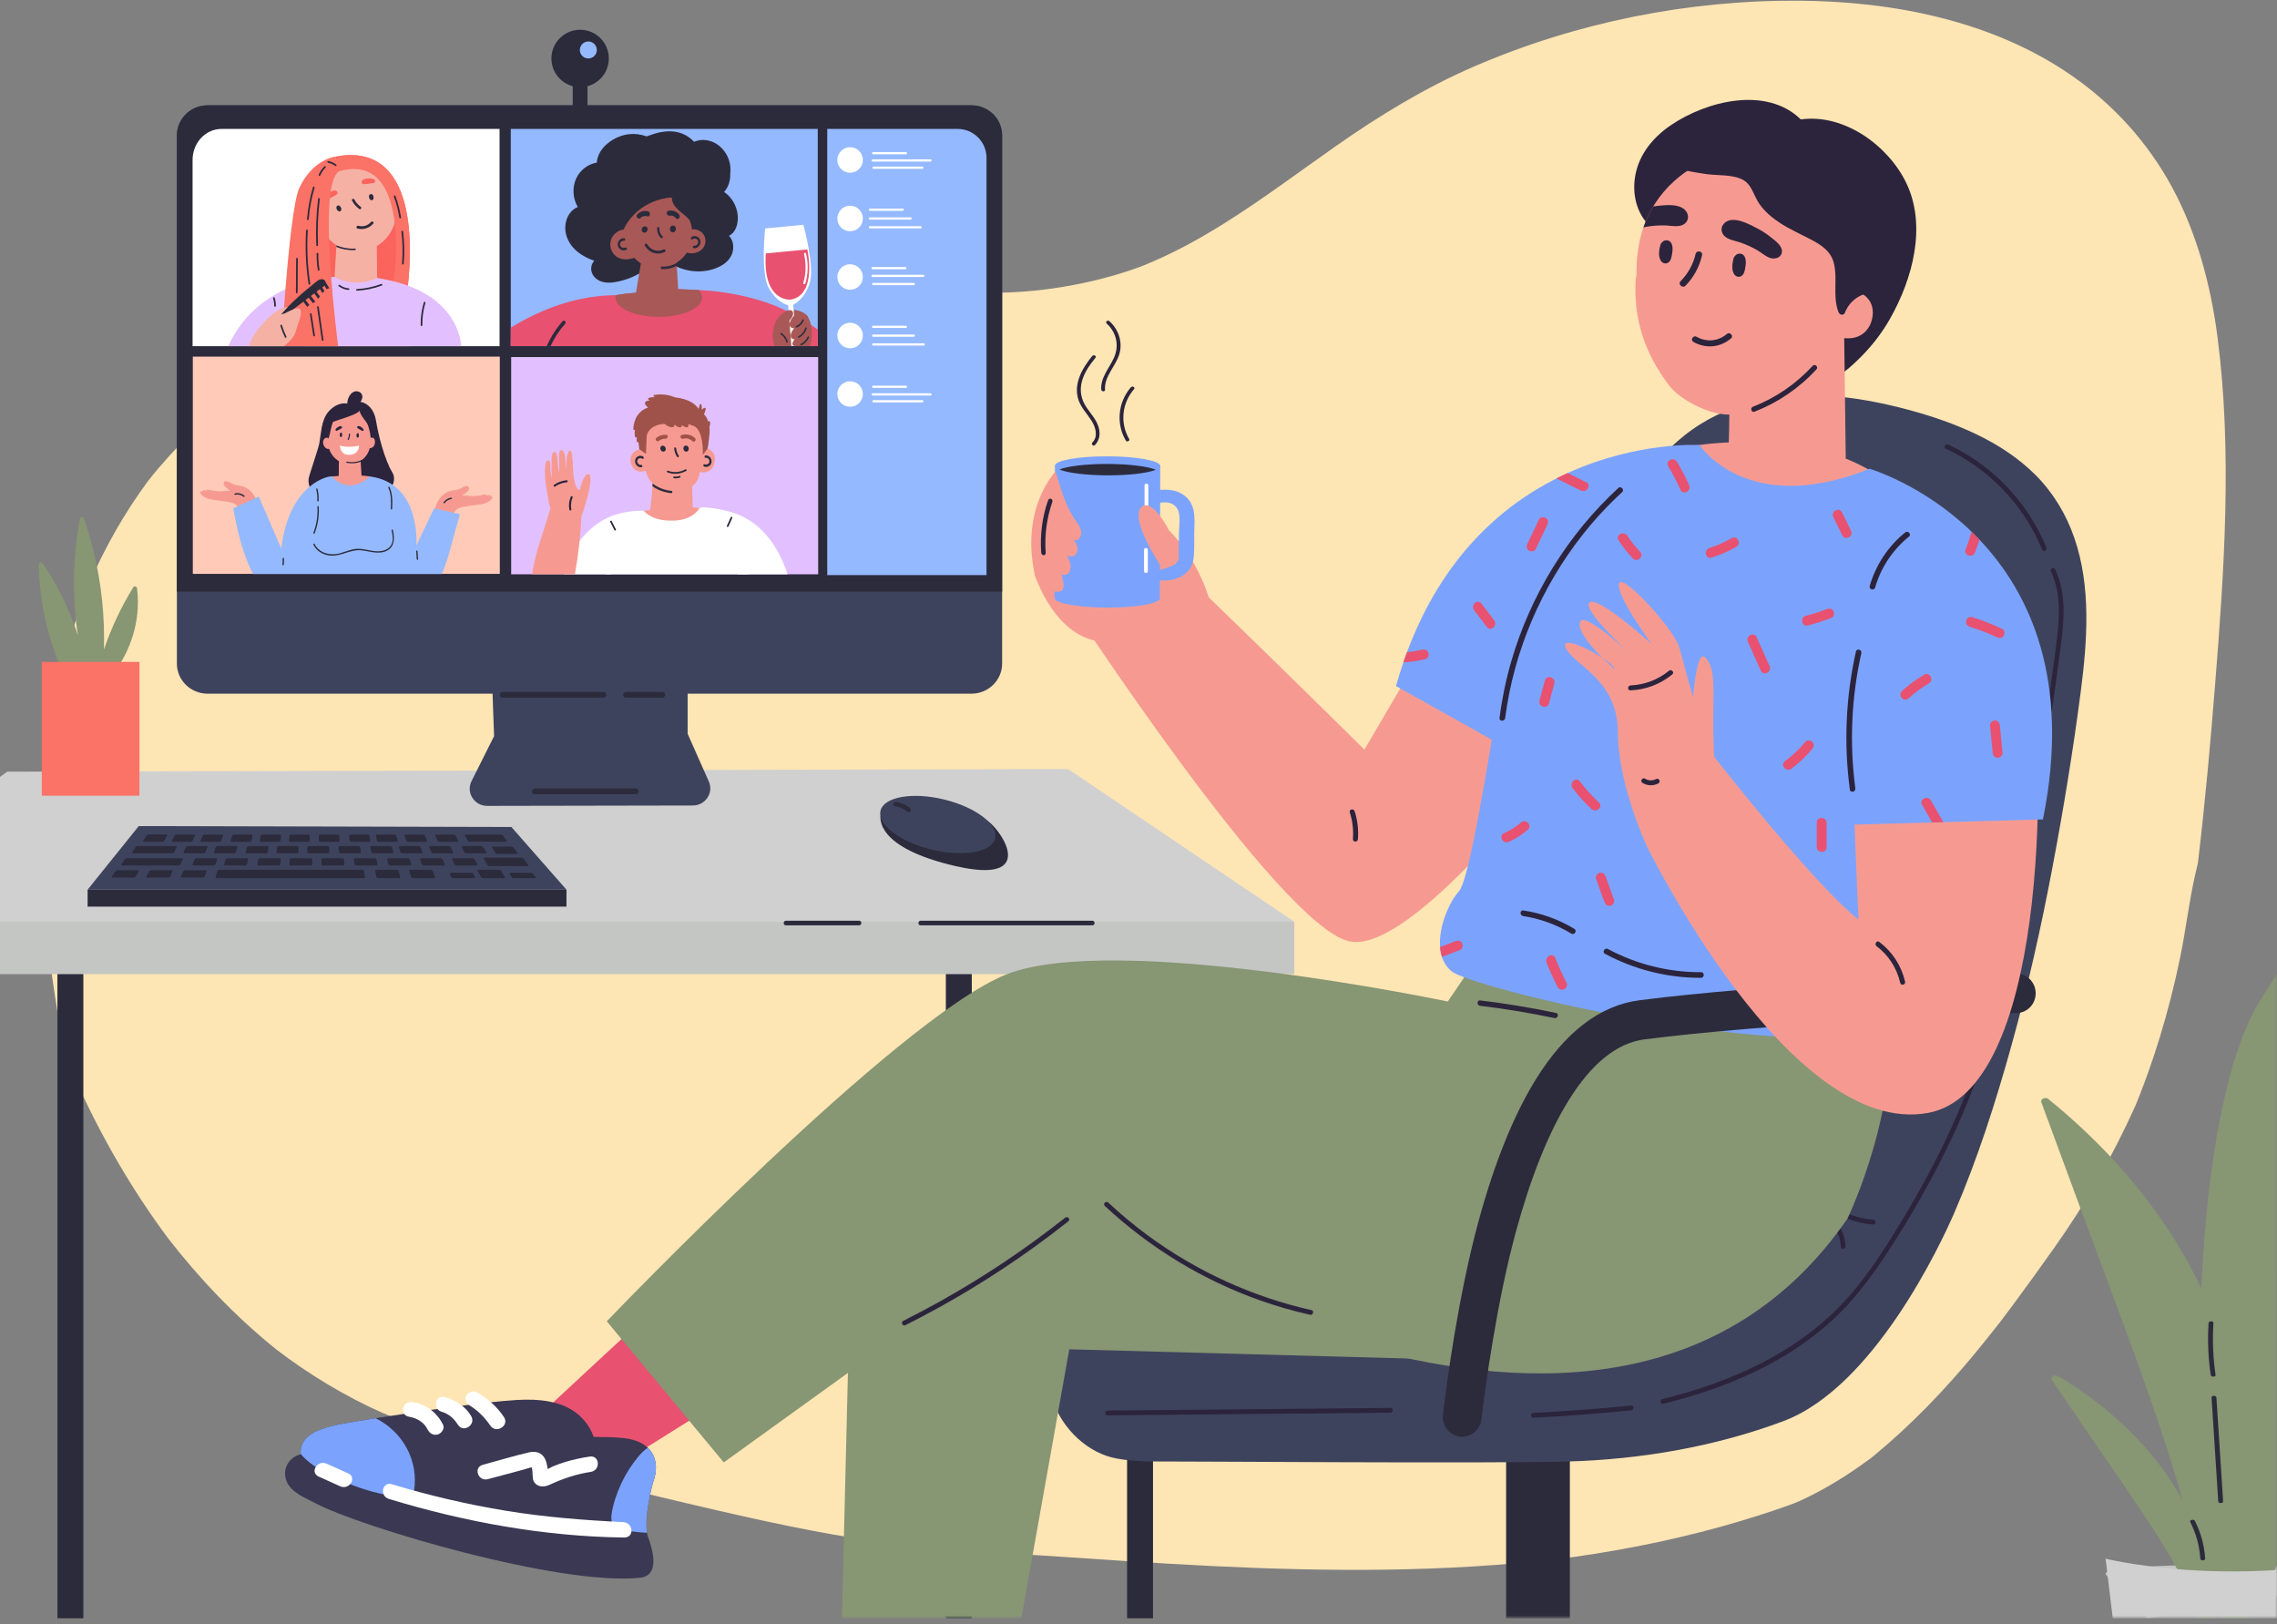 <svg xmlns="http://www.w3.org/2000/svg" xmlns:xlink="http://www.w3.org/1999/xlink" width="600" height="428" viewBox="0 0 600 428">
    <rect x="0" y="0" width="600" height="428" fill="#808080" stroke="none"/>
    <defs>
        <path id="pmrvle0r8a" d="M0 426.274L599.992 426.274 599.992 0.033 0 0.033z"/>
    </defs>
    <g fill="none" fill-rule="evenodd">
        <g>
            <g>
                <path fill="#FDE5B4" d="M584.333 88.886c-1.768-13.641-5.4-27.354-11.933-39.466-6.466-11.987-15.692-22.08-26.806-29.72C524.907 5.483 498.876.372 474.287.184c-29.292-.225-58.804 5.657-85.772 17.3-12.973 5.602-24.965 12.919-36.553 21.04-11.422 8.005-22.552 16.505-34.62 23.498-2.763 1.6-5.57 3.12-8.433 4.527-1.59.783-3.199 1.532-4.823 2.24-.65.285-1.305.563-1.96.834-.584.241-1.17.477-1.757.707l-.33.12c-6.681 2.416-13.606 4.122-20.605 5.243-6.402 1.026-11.72 1.405-18.996 1.51-7.166.102-14.335-.218-21.48-.77-28.95-2.237-57.632-8.324-86.756-8.007-1.207.014-2.413.044-3.618.081-4.185 4.985-12.04 6.144-17.644 2.908-.453-.261-.911-.508-1.374-.744-.399-.136-.8-.259-1.204-.376-7.643 1.112-15.206 2.705-22.655 4.753-6.7 3.373-13.061 7.407-19.32 11.548-7.726 5.112-15.414 10.285-22.785 15.907-9.003 7.147-17.332 15.07-24.492 24.1-6.226 8.408-11.401 17.514-15.582 27.118-5.144 12.795-8.527 26.215-10.499 39.866-2.603 21.234-1.946 42.751.735 63.948.826 5.912 1.805 11.801 2.924 17.663 1.043 3.3 2.187 6.567 3.44 9.793 6.588 14.557 14.605 28.45 24.12 41.236 8.423 10.862 17.957 20.83 28.64 29.414 8.63 6.577 17.936 12.205 27.818 16.615 6.291 2.576 12.778 4.66 19.29 6.573 13.134 3.86 26.47 7.02 39.445 11.428 2.069.702 4.131 1.438 6.183 2.208 10.155 2.409 20.31 4.857 30.513 7.137 7.699 1.72 15.424 3.324 23.19 4.704 3.88.69 7.77 1.308 11.667 1.889l.707.105c.698.092 1.396.183 2.094.27 1.957.241 3.916.464 5.877.666 15.154 1.565 30.434 2.284 45.632 3.336 30.469 2.108 61.032 3.852 91.58 2.732 7.713-.282 15.419-.747 23.106-1.437 3.837-.345 7.67-.745 11.495-1.208.85-.103 1.698-.213 2.548-.318l.501-.06.245-.038c1.904-.288 3.811-.554 5.714-.856 14.853-2.36 29.555-5.745 43.876-10.377 1.977-.64 3.952-1.292 5.912-1.985.807-.286 1.61-.58 2.409-.888l.082-.032c.38-.17 1.68-.707 1.785-.756.621-.288 1.24-.584 1.855-.885 1.232-.605 2.45-1.239 3.654-1.898 2.724-1.493 5.378-3.116 7.959-4.848 1.3-.872 2.581-1.774 3.846-2.699.382-.28.783-.552 1.173-.836l.59-.487c9.84-8.085 18.633-17.245 26.763-27.058 2.18-2.631 4.294-5.313 6.41-7.997l.353-.45.725-.959c.856-1.13 1.707-2.266 2.553-3.405 3.71-4.993 7.33-10.052 10.931-15.125 8.383-11.805 15.338-24.106 21.31-37.308l.05-.118c.142-.347.285-.693.424-1.041.304-.755.603-1.512.897-2.27.663-1.705 1.302-3.418 1.92-5.14 1.094-3.053 2.116-6.133 3.07-9.233 2.141-6.955 3.937-14.017 5.412-21.145 1.512-7.3 2.351-14.726 3.992-21.996.225-1.001.464-1.999.71-2.994 1.883-15.731 3.3-31.526 4.555-47.26 2.403-30.15 4.527-61.2.624-91.311" transform="translate(-96 -166) translate(96 166)"/>
                <path fill="#2C2B3C" d="M249.238 426.419L256.071 426.419 256.071 248.648 249.238 248.648zM296.989 426.419L303.821 426.419 303.821 243.534 296.989 243.534zM15.131 426.419L21.964 426.419 21.964 243.534 15.131 243.534z" transform="translate(-96 -166) translate(96 166)"/>
                <path fill="#D0D0D0" d="M1.908 203.333L0 204.711 0 242.88 341.051 242.88 281.444 202.644z" transform="translate(-96 -166) translate(96 166)"/>
                <path fill="#C4C6C4" d="M0 256.686L341.051 256.686 341.051 242.88 0 242.88z" transform="translate(-96 -166) translate(96 166)"/>
                <g transform="translate(-96 -166) translate(96 166) translate(0 .145)">
                    <path fill="#2C2B3C" d="M287.889 242.466h-45.307c-.742 0-.78 1.21-.034 1.21h45.306c.742 0 .78-1.21.035-1.21M226.421 242.466h-19.335c-.74 0-.78 1.21-.034 1.21h19.335c.741 0 .78-1.21.034-1.21"/>
                    <path fill="#3E435D" d="M149.269 234.281L23.085 234.281 36.559 217.527 134.758 217.771z"/>
                    <mask id="9igkpjuf2b" fill="#fff">
                        <use xlink:href="#pmrvle0r8a"/>
                    </mask>
                    <path fill="#2C2B3C" d="M23.085 238.748L149.269 238.748 149.269 234.281 23.085 234.281zM95.798 231.25H57.122c-.236 0-.374-.167-.307-.374l.478-1.482c.067-.207.307-.375.537-.375h37.617c.23 0 .444.168.477.375l.24 1.482c.034.207-.13.374-.366.374M105.14 231.25h-5.475c-.237 0-.462-.167-.503-.374l-.295-1.482c-.041-.207.112-.375.342-.375h5.325c.23 0 .463.168.52.375l.41 1.482c.057.207-.088.374-.324.374M114.328 231.25h-5.475c-.237 0-.48-.167-.545-.374l-.462-1.482c-.065-.207.07-.375.3-.375h5.325c.23 0 .481.168.562.375l.577 1.482c.08.207-.046.374-.282.374M132.78 231.25h-5.474c-.237 0-.519-.167-.63-.374l-.797-1.482c-.112-.207-.015-.375.215-.375h5.325c.23 0 .52.168.647.375l.912 1.482c.128.207.04.374-.197.374M124.91 231.25h-5.476c-.236 0-.502-.167-.593-.374l-.304-.688c-.091-.207.023-.375.255-.375h5.379c.232 0 .507.168.615.375l.357.688c.107.207.003.374-.234.374M140.89 231.25h-5.476c-.236 0-.534-.167-.666-.374l-.439-.688c-.132-.207-.05-.375.182-.375h5.379c.232 0 .54.168.688.375l.492.688c.148.207.076.374-.16.374M136.123 224.86h-5.046c-.218 0-.501-.167-.632-.374l-.748-1.178c-.13-.207-.065-.375.147-.375h4.917c.212 0 .504.168.651.375l.839 1.178c.147.207.09.375-.128.375M119.202 224.709h-5.037c-.217 0-.462-.168-.547-.375l-.483-1.178c-.085-.207.018-.375.23-.375h4.907c.211 0 .465.168.566.375l.574 1.178c.101.207.007.375-.21.375M103.364 224.709h-5.036c-.217 0-.427-.168-.468-.375l-.235-1.178c-.04-.207.097-.375.31-.375h4.906c.212 0 .43.168.487.375l.326 1.178c.057.207-.072.375-.29.375M86.39 224.709h-5.035c-.218 0-.39-.168-.384-.375l.032-1.178c.006-.207.182-.375.394-.375h4.907c.211 0 .392.168.402.375l.06 1.178c.01.207-.158.375-.375.375M70.103 224.709h-5.037c-.217 0-.352-.168-.302-.375l.288-1.178c.05-.207.263-.375.475-.375h4.907c.212 0 .356.168.32.375l-.195 1.178c-.035.207-.239.375-.456.375M53.651 224.709h-5.036c-.217 0-.316-.168-.22-.375l.546-1.178c.096-.207.345-.375.557-.375h4.907c.212 0 .319.168.239.375l-.455 1.178c-.08.207-.32.375-.538.375M42.769 221.666h-4.832c-.209 0-.272-.168-.142-.375l.744-1.178c.13-.207.401-.375.604-.375h4.703c.203 0 .274.168.16.375l-.652 1.178c-.115.207-.377.375-.585.375M45.366 224.709h-10.34c-.217 0-.285-.168-.151-.375l.759-1.178c.133-.207.413-.375.625-.375h10.073c.212 0 .3.168.198.375l-.585 1.178c-.103.207-.362.375-.58.375M127.937 224.709H122.9c-.218 0-.482-.168-.591-.375l-.62-1.178c-.11-.207-.026-.375.185-.375h4.907c.212 0 .485.168.61.375l.712 1.178c.125.207.05.375-.167.375M111.034 224.709h-5.036c-.217 0-.444-.168-.506-.375l-.355-1.178c-.063-.207.058-.375.27-.375h4.907c.212 0 .447.168.526.375l.446 1.178c.079.207-.034.375-.252.375M94.771 224.709h-5.036c-.218 0-.408-.168-.425-.375l-.1-1.178c-.018-.207.14-.375.352-.375h4.907c.211 0 .41.168.444.375l.19 1.178c.035.207-.115.375-.332.375M78.224 224.709h-5.037c-.217 0-.37-.168-.342-.375l.16-1.178c.028-.207.223-.375.434-.375h4.907c.212 0 .374.168.362.375l-.069 1.178c-.012.207-.198.375-.415.375M61.676 224.709H56.64c-.217 0-.334-.168-.26-.375l.42-1.178c.074-.207.305-.375.517-.375h4.907c.212 0 .337.168.279.375l-.329 1.178c-.057.207-.28.375-.498.375M112.272 221.682h-4.754c-.209 0-.434-.167-.504-.374l-.395-1.179c-.069-.207.04-.374.242-.374h4.627c.203 0 .437.167.522.374l.485 1.179c.085.207-.015.374-.223.374M97.289 221.682h-4.754c-.209 0-.4-.167-.426-.374l-.15-1.179c-.026-.207.117-.374.32-.374h4.627c.203 0 .402.167.444.374l.24 1.179c.042.207-.093.374-.301.374M81.23 221.682h-4.753c-.209 0-.362-.167-.342-.374l.113-1.179c.02-.207.2-.374.403-.374h4.627c.203 0 .364.167.36.374l-.022 1.179c-.004.207-.177.374-.385.374M65.821 221.682h-4.754c-.208 0-.326-.167-.261-.374l.364-1.179c.065-.207.281-.374.484-.374h4.627c.203 0 .328.167.28.374l-.275 1.179c-.048.207-.256.374-.465.374M50.257 221.682h-4.754c-.209 0-.29-.167-.18-.374l.619-1.179c.109-.207.362-.374.565-.374h4.626c.203 0 .293.167.2.374l-.53 1.179c-.093.207-.337.374-.546.374M120.536 221.682h-4.754c-.209 0-.453-.167-.546-.374l-.53-1.179c-.094-.207-.005-.374.198-.374h4.627c.203 0 .456.167.565.374l.62 1.179c.11.207.028.374-.18.374M104.545 221.682h-4.754c-.209 0-.416-.167-.463-.374l-.269-1.179c-.047-.207.08-.374.283-.374h4.626c.203 0 .419.167.482.374l.359 1.179c.063.207-.055.374-.264.374M89.159 221.682h-4.754c-.209 0-.38-.167-.383-.374l-.017-1.179c-.003-.207.16-.374.362-.374h4.627c.203 0 .383.167.402.374l.107 1.179c.018.207-.135.374-.344.374M73.504 221.682H68.75c-.208 0-.343-.167-.301-.374l.239-1.179c.042-.207.24-.374.444-.374h4.626c.203 0 .347.167.32.374l-.149 1.179c-.026.207-.216.374-.425.374M57.85 221.682h-4.755c-.208 0-.307-.167-.22-.374l.496-1.179c.087-.207.322-.374.525-.374h4.626c.204 0 .31.167.24.374l-.406 1.179c-.071.207-.298.374-.507.374M108.087 227.92h-5.252c-.227 0-.452-.167-.503-.374l-.293-1.179c-.051-.207.086-.374.307-.374h5.123c.221 0 .455.167.522.374l.384 1.179c.068.207-.061.374-.288.374M125.553 227.92H120.3c-.227 0-.49-.167-.587-.374l-.556-1.179c-.097-.207.003-.374.224-.374h5.122c.221 0 .493.167.607.374l.646 1.179c.114.207.023.374-.204.374M116.95 227.92h-5.252c-.227 0-.471-.167-.546-.374l-.426-1.179c-.075-.207.044-.374.265-.374h5.123c.22 0 .474.167.565.374l.517 1.179c.09.207-.02.374-.246.374M90.387 227.92h-5.252c-.226 0-.414-.167-.418-.374l-.026-1.179c-.005-.207.17-.374.392-.374h5.122c.221 0 .417.167.438.374l.117 1.179c.021.207-.146.374-.373.374M73.402 227.92H68.15c-.227 0-.378-.167-.337-.374l.23-1.179c.04-.207.252-.374.473-.374h5.122c.221 0 .381.167.357.374l-.139 1.179c-.024.207-.227.374-.454.374M56.246 227.92h-5.251c-.227 0-.341-.167-.256-.374l.488-1.179c.086-.207.335-.374.556-.374h5.122c.221 0 .344.167.275.374l-.397 1.179c-.07.207-.31.374-.537.374M47.014 227.92h-14.83c-.227 0-.3-.167-.165-.374l.77-1.179c.136-.207.425-.374.646-.374H47.9c.221 0 .324.167.23.374l-.535 1.179c-.094.207-.354.374-.581.374M99.126 227.92h-5.252c-.227 0-.433-.167-.46-.374l-.158-1.179c-.028-.207.13-.374.35-.374h5.123c.22 0 .435.167.48.374l.248 1.179c.044.207-.104.374-.331.374M81.87 227.92H76.62c-.227 0-.396-.167-.378-.374l.102-1.179c.018-.207.212-.374.433-.374h5.122c.221 0 .4.167.397.374l-.01 1.179c-.003.207-.188.374-.415.374M64.615 227.92h-5.252c-.227 0-.359-.167-.295-.374l.362-1.179c.063-.207.294-.374.515-.374h5.123c.22 0 .362.167.314.374l-.27 1.179c-.048.207-.27.374-.497.374M53.438 231.099h-5.466c-.235 0-.354-.168-.263-.375l.512-1.178c.09-.207.35-.375.58-.375h5.336c.23 0 .357.168.283.375L54 230.724c-.074.207-.326.375-.561.375M35.174 231.099H29.71c-.236 0-.316-.168-.18-.375l.778-1.178c.136-.207.433-.375.664-.375h5.335c.23 0 .32.168.2.375l-.686 1.178c-.12.207-.41.375-.646.375M44.294 231.099h-5.465c-.236 0-.336-.168-.222-.375l.645-1.178c.113-.207.392-.375.622-.375h5.336c.23 0 .338.168.24.375l-.553 1.178c-.097.207-.367.375-.603.375M139.004 228.072h-10.011c-.227 0-.51-.167-.63-.375l-.861-1.482c-.12-.207-.04-.374.182-.374h9.726c.22 0 .52.167.669.374l1.066 1.482c.15.208.086.375-.141.375M133.326 221.649h-9.532c-.208 0-.472-.168-.588-.375l-.643-1.145c-.116-.207-.046-.375.157-.375h9.281c.203 0 .486.168.632.375l.806 1.145c.146.207.095.375-.113.375M231.994 214.833c.101.412-1.575 8.334 19.865 13.25 21.442 4.917 12.403-9.013 8.501-11.837-3.901-2.823-28.366-1.413-28.366-1.413" mask="url(#9igkpjuf2b)"/>
                    <path fill="#3E435D" d="M262.234 220.753c-.879 3.651-8.356 4.983-16.7 2.974-8.344-2.009-14.396-6.597-13.517-10.249.88-3.651 8.356-4.983 16.7-2.974 8.345 2.009 14.396 6.597 13.517 10.249" mask="url(#9igkpjuf2b)"/>
                    <path fill="#2C2B3C" d="M239.776 212.79c-1.063-.917-2.376-1.474-3.77-1.63-.749-.084-.867 1.083-.115 1.167 1.199.134 2.276.62 3.188 1.406.572.494 1.266-.453.697-.943" mask="url(#9igkpjuf2b)"/>
                    <path fill="#3E435D" d="M264.067 35.542v139.16c0 4.383-3.626 7.938-8.098 7.938H54.708c-4.472 0-8.098-3.555-8.098-7.939V35.542c0-4.383 3.626-7.938 8.098-7.938h201.26c4.473 0 8.099 3.555 8.099 7.938" mask="url(#9igkpjuf2b)"/>
                    <path fill="#2C2B3C" d="M264.067 35.542v120.209l-.108.001H46.716l-.106-.001V35.542c0-4.383 3.626-7.938 8.098-7.938h201.26c4.473 0 8.099 3.555 8.099 7.938" mask="url(#9igkpjuf2b)"/>
                    <path fill="#3E435D" d="M129.637 177.785c-.03.194.557 16.04.557 16.04l-5.947 11.863c-1.508 3.008.73 6.524 4.15 6.517l54.16-.102c3.286-.006 5.512-3.282 4.252-6.257l-5.613-12.643v-15.418h-51.56z" mask="url(#9igkpjuf2b)"/>
                    <path fill="#2C2B3C" d="M159.054 182.18H132.45c-.995 0-1.047 1.52-.046 1.52h26.605c.995 0 1.047-1.52.046-1.52M167.556 207.614H140.95c-.995 0-1.047 1.519-.046 1.519h26.605c.995 0 1.047-1.52.046-1.52M174.552 182.18h-9.557c-.995 0-1.047 1.52-.046 1.52h9.557c.996 0 1.048-1.52.046-1.52" mask="url(#9igkpjuf2b)"/>
                    <path fill="#94B9FE" d="M134.589 91.063L215.482 91.063 215.482 33.824 134.589 33.824z" mask="url(#9igkpjuf2b)"/>
                    <path fill="#FFF" d="M131.636 33.824v57.24H50.744V41.988c0-4.51 3.426-8.165 7.653-8.165h73.24z" mask="url(#9igkpjuf2b)"/>
                    <path fill="#E2C0FF" d="M134.7 151.179L215.594 151.179 215.594 93.94 134.7 93.94z" mask="url(#9igkpjuf2b)"/>
                    <path fill="#FFCBB8" d="M50.807 151.069L131.701 151.069 131.701 93.829 50.807 93.829z" mask="url(#9igkpjuf2b)"/>
                    <path fill="#2C2B3C" d="M194.386 56.514c-.258-2.474-1.602-4.75-3.57-6.074 1.156-1.325 1.668-3.05 1.607-4.773.228-1.84-.13-3.752-1.196-5.44-1.212-1.915-3.137-3.271-5.425-3.478-1.011-.091-2.01.078-2.909.464-1.356-1.424-3.097-2.423-5.281-2.689-2.29-.278-4.57.29-6.702 1.083-.168.062-.34.126-.512.192-1.459-.54-3.043-.76-4.642-.589-3.844.411-8.252 3.48-8.495 7.498-2.276.377-4.358 1.89-5.402 4.108-1.14 2.416-.938 5.33.393 7.595-2.856 1.138-3.93 4.784-2.938 7.731 1.155 3.426 4.19 5.355 7.293 6.428-.754.75-1.02 1.967-.681 3.03.471 1.48 1.867 2.368 3.25 2.623 1.717.318 3.583-.09 5.24-.58 1.389-.41 2.727-.98 3.999-1.697l.001-.001c.304-.171.604-.35.899-.538.05-.031.084-.07.106-.114 1.363-.185 2.725-.371 4.088-.558.224-.031.45-.06.675-.09 1.207-.16 2.415-.332 3.566-.77.01-.005.018-.01.025-.016.1.052.2.1.302.146l.003.002c.087.044.174.084.262.124 2.612 1.178 5.525 1.535 8.326.972 2.747-.554 6.078-2.178 6.502-5.494.17-1.33-.181-2.715-1.087-3.632 1.887-.852 2.515-3.43 2.303-5.463" mask="url(#9igkpjuf2b)"/>
                    <path fill="#A85856" d="M215.35 87.555v3.507h-80.76V89.44c6.76-5.248 15.62-9.869 27.67-11.8.23-.04.46-.073.695-.107l.013-.001c.053-.01.108-.017.162-.024.053-.009.108-.016.16-.024.032-.005.061-.01.092-.013.207-.03.413-.06.62-.088.126-.018.251-.034.378-.05l.018-.002c.13-.017.259-.035.389-.051.032-.003.066-.008.1-.01.006-.002.013-.004.02-.004.105-.011.21-.025.316-.038l.053-.006.006-.001h.006c.148-.02.302-.036.453-.052.024-.003.046-.006.068-.007.255-.028.51-.058.77-.083l.092-.009.142-.013c.193-.019.387-.037.583-.054.037-.005.073-.006.11-.01l.086-.007.01-.001c.307-.027.617-.052.928-.075.237-.018.476-.034.716-.049.074-.006.149-.01.224-.015.017-.001.032-.004.047-.009.009-.001.019-.005.028-.01.04-.019.074-.05.12-.09.011-.007.021-.017.033-.026.01-.01.024-.02.037-.03.027-.02.056-.041.091-.064.018-.01.037-.023.058-.034l.066-.036c.024-.013.05-.025.077-.037l.075-.03c.009-.005.018-.008.026-.01.027-.013.056-.023.086-.033.641-.223 2.011-.442 5.208-.382.38.006 1.205-.004 2.378.007h.106l.048.002.166.001.318.005.165.003.102.003.1.001h.022l.125.002.04.001.238.006.097.003h.023l.266.007c.592.017 1.234.039 1.92.073l.27.011.571.031.286.016c.094.005.19.01.284.018.005.002.01.002.014.002.091.004.184.01.277.016.028.003.057.004.085.006l.31.02.233.018c.007.002.014.002.022.002.085.005.17.011.258.019l.026.001h.002c.406.031.82.066 1.248.103 2.721.245 5.797.646 8.987 1.303 4.194.862 8.586 2.17 12.632 4.147.089.042.177.085.264.13.175.086.35.176.525.266.372.192.742.39 1.11.597.097.053.194.109.29.165.005.001.01.004.016.007.598.342 1.186.702 1.76 1.079.113.074.225.147.335.223.11.072.217.145.324.22.749.516 1.474 1.065 2.171 1.647.307.255.607.515.902.784.203.184.407.37.613.554" mask="url(#9igkpjuf2b)"/>
                    <path fill="#A85856" d="M177.968 63.992l.955 15.664c-1.715 2.897-6.564 2.924-9.574 2.625-1.374-.135-2.347-1.52-2.117-3.002.356-2.28.88-5.587 1.297-8.002.08-.466.155-.891.226-1.277.18-.992.32-1.68.39-1.835l8.823-4.173z" mask="url(#9igkpjuf2b)"/>
                    <path fill="#A85856" d="M182.327 60.288c-.195-1.892-.858-2.949-1.074-3.527-3.456-9.248-16.68-6.209-16.928 3.567-.117.016-.234.035-.352.062-1.308.305-2.546 1.312-2.985 2.725-.501 1.616.126 3.348 1.39 4.306 1.438 1.09 3.177.876 4.766.378 1.394 1.487 3.21 2.502 5.232 2.75 3.244.396 6.777-1.312 8.64-4.16 1.832.693 4.392-.278 4.809-2.432.459-2.373-1.592-3.895-3.498-3.669" mask="url(#9igkpjuf2b)"/>
                    <path fill="#2C2B3C" d="M170.181 59.547c-.948-.353-1.57 1.21-.618 1.564.947.353 1.57-1.21.618-1.564M177.636 59.342c-.37-.152-.886-.005-1.027.446l-.032.1c-.132.42-.006.949.41 1.12.37.152.885.005 1.027-.446l.031-.1c.132-.42.007-.949-.409-1.12M184.52 63.139c-.315-1.008-1.55-1.4-2.333-.801-.322.247.016.803.338.556.433-.331 1.13-.176 1.376.357.306.663-.351 1.442-.974 1.351-.389-.056-.506.599-.114.656 1.035.15 2.064-.975 1.706-2.12M164.79 65.077c-.492.227-1.156.03-1.36-.554-.22-.633.369-1.324.954-1.22.389.068.505-.587.115-.656-.964-.17-1.9.818-1.7 1.887.192 1.032 1.328 1.57 2.186 1.175.362-.166.168-.799-.195-.632M170.797 55.557c-1.032-.326-2.096.012-2.866.805-.574.592.334 1.488.904.9.468-.482 1.099-.592 1.704-.401.758.239 1.012-1.066.258-1.304M178.958 56.39c-.711-.877-1.776-1.213-2.816-.992-.776.165-.45 1.451.32 1.288.633-.134 1.22.14 1.637.655.522.644 1.379-.31.86-.951M174.869 65.579c-1.609.799-3.382.239-4.352-1.36-.24-.396-.83-.025-.588.374 1.19 1.96 3.327 2.597 5.283 1.626.398-.198.052-.837-.343-.64M174.583 62.116c-.585-.558-.888-1.3-.853-2.138.017-.393-.556-.412-.573-.018-.041.98.317 1.913 1.004 2.57.273.26.697-.152.422-.414" mask="url(#9igkpjuf2b)"/>
                    <path fill="#2C2B3C" d="M182.498 57.295c-.149-.201-.329-.395-.525-.585.17-.22.197-.56-.101-.731-1.394-.798-2.278-2.201-3.123-3.6-.192-.316-.55-.285-.752-.098-.038-.27-.043-.554.006-.86.04-.24-.064-.431-.214-.541.048-.135.085-.276.1-.426.028-.265-2.578-.548-2.756-.601.016-.082.039-.16.052-.245.099-.638-.799-.928-.899-.281-.036.233-.09.446-.155.648l-1.265.802c-.457.044-1.022.222-1.35.556-.127-.185-.368-.292-.602-.18l-.954.454c-.008.005-.015.004-.021.01l-.005.002-.083.04c-.16-.126-.38-.157-.57.032-.143.142-.275.292-.414.437l-2.374 1.131c-.182.087-.253.256-.245.428-.073.019-.143.057-.202.132-.626.799-.912 1.576-.902 2.51-.137.272-.268.55-.395.832-.658.454-1.072 1.46-.569 2.032-.242-.105-.55.069-.628.347-.292.024-.586.36-.43.75.021.053 1.18-.01 1.203.038.015.079 2.85-7.546 12.722-8.472-.016 3.003 3.224 4.043 4.769 6.136.377.512 1.057-.189.682-.697" mask="url(#9igkpjuf2b)"/>
                    <path fill="#E85170" d="M215.482 86.676v4.386H134.59v-4.88c8.042-4.904 17.432-8.498 27.715-8.542h.01c.69-.001 1.37-.206 2.074-.3l.027-.003c.004-.002.009-.002.013-.003l.018-.002.015-.001c.158-.022.316-.041.475-.06.006-.002.013-.004.02-.004.106-.011.21-.025.317-.038l.053-.006.006-.001.001.001.004-.001.005.001c.552-.056 1.306.433 2.103 1.027h.002c1.173.879 2.441 1.982 3.294 1.93.387-.026-.178-.898 5.854-.783.409.007.102-.845 1.416-.83.216 0 .518-1.473.786-2.151.08-.196.154-.326.223-.335h.002l.003-.001.04.001.237.006.098.003h.023c1.35.05 2.97.186 4.788.239h.015l.027.001h.001c9.643.286 17.814 3.27 18.142 3.388.766.274 1.522.575 2.271.89.421.177.84.36 1.255.55.052.023.103.045.152.07.413.189.824.383 1.23.585.084.039.166.08.249.121.128.064.255.127.382.193.388.195.775.397 1.159.602l.004.003c.084.045.17.09.254.137.039.02.077.04.115.063.089.049.178.097.267.149.157.084.316.174.473.262.298.17.595.339.888.513.158.093.315.185.47.278l.335.204c.155.092.308.187.462.283.047.028.093.057.14.087.326.201.65.408.968.613.052.035.1.065.148.098l.227.15c.554.362 1.098.732 1.637 1.107" mask="url(#9igkpjuf2b)"/>
                    <path fill="#A85856" d="M185.011 78.251c0 2.817-5.11 5.1-11.412 5.1-6.303 0-11.413-2.283-11.413-5.1 0-.206.027-.41.083-.61 2.283-.367 4.68-.637 7.2-.795.388-.023-.07-.905 5.952-.79.893.016 4.23-.069 8.753.275.54.593.837 1.241.837 1.92" mask="url(#9igkpjuf2b)"/>
                    <path fill="#2C2B3C" d="M179.088 68.607c-1.375 1.09-2.978 1.585-4.672 1.487-.394-.023-.406.644-.012.667 1.864.108 3.598-.474 5.104-1.668.318-.252-.105-.736-.42-.486M145.064 91.063c.998-2.155 2.287-4.138 3.843-5.892.401-.452-.232-1.143-.633-.69-1.727 1.947-3.142 4.165-4.207 6.582h.997z" mask="url(#9igkpjuf2b)"/>
                    <path fill="#A85856" d="M213.432 91.047h-3.606c-.157.02-.311.024-.453 0h-5.211c-.218-.174-1.177-3.125.323-6.456.12-.265 1.647-1.989 3.3-2.855.356-.187 2.852-.679 4.951 1.304.008.007.01.015.014.024 1.258 2.097 1.603 5.237.682 7.983" mask="url(#9igkpjuf2b)"/>
                    <path fill="#FFF" d="M213.302 74.685c-1.532 4.348-4.294 5.452-4.294 5.452l.083 1.012.005.061.148 1.82.65 8.007v.01h-.068c-.157.02-.311.024-.453 0h-.832l-.444-5.474v-.002l-.032-.375v-.004l-.324-3.999-.05-.601-.026-.326s-2.897-.562-5.105-4.55c-2.21-3.99-.936-15.667-.936-15.667l10.071-.966s3.137 11.252 1.607 15.602" mask="url(#9igkpjuf2b)"/>
                    <path fill="#E85170" d="M201.796 66.624l10.934-1.05s2.7 12.11-4.435 13.227c0 0-7.373.708-6.499-12.177" mask="url(#9igkpjuf2b)"/>
                    <path fill="#FFF" d="M212.05 64.173l-.741-4.028c-.07-.381-.6-.19-.53.188l.742 4.028c.07.381.6.19.53-.188M212.39 66.66c-.092-.377-.621-.188-.529.187.613 2.487.54 5.112-.185 7.56-.11.37.437.49.546.121.754-2.547.804-5.286.168-7.868" mask="url(#9igkpjuf2b)"/>
                    <path fill="#A85856" d="M211.832 90.452l-.041-.311.073-.052c.068-.048.055-.13.01-.18-.03-.029-.073-.047-.117-.032l-.23-1.758-.028-.212.22-.155c.125-.087-.017-.281-.14-.194-.037.025-.076.051-.114.08l-.005-.029-.3-2.3-.07-.541v-.001l-.083-.64-.036-.271-.207-1.587c.008-.003-.255-.193-.25-.152-.425.21-.817.483-1.168.815-.034.03-.068.063-.102.097h-.001l-.012.012c-.093.094-.183.193-.27.296-.412.491-.859 1.161-.896 1.856v.004c-.003.03-.003.063-.003.094 0 .099.012.19.033.279l.001.001v.002c.105.436.453.735.895.775.094.009.187.004.277-.01-.156.173-.3.359-.426.56-.296.478-.604 1.124-.457 1.716.127.516.58.697 1.015.616-.252.33-.67.86-.579 1.303.067.321.283.467.553.514.026.005.054.009.083.01.023.003.048.005.073.005l.052.001.04-.001c.066 0 .135-.006.204-.015l.068-.01c.149-.024.296-.062.432-.105l-.152.115h1.735c-.025-.199-.05-.396-.077-.594v-.001zM206.647 82.112c.64-.43 1.972-.97 2.29 0 .322.984-.763 2.056-1.37 2.632-.893.846-2.9 2.884-2.952 2.734l-.819 2.457c-.052-.149-1.007-5.235 2.851-7.823" mask="url(#9igkpjuf2b)"/>
                    <path fill="#2C2B3C" d="M211.455 84.1c-.319.794-.9 1.377-1.655 1.657-.232.085-.103.475.13.389.841-.312 1.511-.978 1.868-1.865.097-.243-.245-.424-.343-.18M212.224 86.206c-.31.993-.95 1.803-1.825 2.254-.22.114-.092.504.13.39.96-.497 1.694-1.364 2.037-2.463.078-.25-.264-.432-.342-.18M212.817 88.613c-.379.841-1.003 1.489-1.798 1.854-.225.103-.097.493.13.389.885-.407 1.588-1.123 2.01-2.063.108-.24-.235-.42-.342-.18M205.917 87.602c-.213-.134-.377.24-.166.372.725.458 1.232 1.184 1.462 2.058.068.256.426.115.359-.14-.26-.98-.846-1.779-1.655-2.29" mask="url(#9igkpjuf2b)"/>
                    <path fill="#94B9FE" d="M259.95 151.393h-41.964V33.824h34.34c4.21 0 7.624 3.413 7.624 7.624v109.945z" mask="url(#9igkpjuf2b)"/>
                    <path fill="#FFF" d="M227.37 42.007c0 1.858-1.507 3.364-3.365 3.364-1.859 0-3.365-1.506-3.365-3.364 0-1.859 1.506-3.365 3.365-3.365 1.858 0 3.365 1.506 3.365 3.365M227.37 57.425c0 1.858-1.507 3.364-3.365 3.364-1.859 0-3.365-1.506-3.365-3.364 0-1.859 1.506-3.365 3.365-3.365 1.858 0 3.365 1.506 3.365 3.365M227.37 72.843c0 1.858-1.507 3.364-3.365 3.364-1.859 0-3.365-1.506-3.365-3.364 0-1.859 1.506-3.365 3.365-3.365 1.858 0 3.365 1.506 3.365 3.365M227.37 88.26c0 1.859-1.507 3.365-3.365 3.365-1.859 0-3.365-1.506-3.365-3.364 0-1.859 1.506-3.365 3.365-3.365 1.858 0 3.365 1.506 3.365 3.365M227.37 103.678c0 1.859-1.507 3.365-3.365 3.365-1.859 0-3.365-1.506-3.365-3.365 0-1.858 1.506-3.364 3.365-3.364 1.858 0 3.365 1.506 3.365 3.364M238.725 39.92h-8.645c-.379 0-.398.588-.018.588h8.646c.378 0 .398-.589.017-.589M245.209 41.835h-15.227c-.379 0-.399.589-.018.589h15.227c.379 0 .399-.59.018-.59M243.048 43.75h-12.87c-.378 0-.398.59-.017.59h12.87c.378 0 .397-.59.017-.59M238.725 101.468h-8.645c-.379 0-.398.59-.018.59h8.646c.378 0 .398-.59.017-.59M238.725 85.68h-8.645c-.379 0-.398.59-.018.59h8.646c.378 0 .398-.59.017-.59M245.209 103.482h-15.227c-.379 0-.399.59-.018.59h15.227c.379 0 .399-.59.018-.59M243.048 105.3h-12.87c-.378 0-.398.589-.017.589h12.87c.378 0 .397-.59.017-.59M240.788 87.999H230.08c-.379 0-.398.589-.017.589h10.708c.378 0 .398-.59.017-.59M243.44 90.317h-13.36c-.379 0-.398.589-.018.589h13.361c.379 0 .398-.59.018-.59M237.885 54.812h-8.645c-.379 0-.399.589-.018.589h8.645c.379 0 .399-.59.018-.59M239.948 57.13H229.24c-.379 0-.398.59-.018.59h10.708c.379 0 .399-.59.018-.59M242.6 59.448h-13.36c-.379 0-.399.59-.018.59h13.361c.379 0 .398-.59.017-.59M238.578 70.23h-8.645c-.379 0-.399.589-.018.589h8.645c.379 0 .399-.59.018-.59M240.788 74.402H230.08c-.379 0-.398.589-.017.589h10.708c.378 0 .398-.59.017-.59M243.293 72.253h-13.36c-.379 0-.399.59-.018.59h13.36c.38 0 .4-.59.018-.59" mask="url(#9igkpjuf2b)"/>
                    <path fill="#FB635D" d="M90.651 60.934c-.065.513-1.327 16.921-1.327 16.921l-7.311-1.336 1.002-16.15 7.636.565zM88.34 41.125l.19.749.794 3.11.661 2.594 4.557 26.316 12.477 4.492s.101-.574.24-1.58c1.026-7.484 4.07-38.919-17.715-35.877-.393.052-.794.118-1.204.196" mask="url(#9igkpjuf2b)"/>
                    <path fill="#F6B1A5" d="M83.812 58.053c2.216 6.36 8.103 9.424 13.605 7.508 5.502-1.917 8.535-8.087 6.32-14.447-2.216-6.36-8.396-9.746-13.898-7.83-5.502 1.916-8.242 8.409-6.027 14.769" mask="url(#9igkpjuf2b)"/>
                    <path fill="#F6B1A5" d="M88.138 73.087L93.472 75.094 99.37 73.116 99.279 63.023 88.906 60.368 88.655 64.507 88.635 64.843 88.63 64.919 88.626 64.987 88.602 65.401 88.599 65.436z" mask="url(#9igkpjuf2b)"/>
                    <path fill="#2C2B3C" d="M93.395 52.453c.398.769.95 1.394 1.649 1.887.38.269 0 .844-.38.576-.802-.565-1.437-1.303-1.892-2.182-.217-.417.407-.698.623-.28M94.145 60.055c1.452.454 3.17-.072 4.209-1.27.344-.398-.297-.793-.642-.394-.803.927-2.106 1.307-3.223.958-.482-.15-.825.555-.344.706" mask="url(#9igkpjuf2b)"/>
                    <path fill="#FB635D" d="M98.505 48.064c-.643.1-2.68.438-2.928.286-.223-.136-.323-.421-.254-.68.15-.566.946-.707 1.41-.767.608-.079 1.208-.017 1.785.176.168.057.254.18.277.318.12.255.034.617-.29.667M86.386 52.398c.576-.3 2.418-1.232 2.528-1.501.1-.242.01-.53-.199-.698-.458-.367-1.182-.01-1.592.216-.535.295-.982.7-1.332 1.198-.102.144-.098.294-.036.419.056.276.34.517.63.366" mask="url(#9igkpjuf2b)"/>
                    <path fill="#2C243C" d="M88.63 64.919c1.563.641 3.255.93 4.947.83.245-.013.233-.404-.012-.39-1.686.098-3.364-.197-4.91-.853l-.02.337-.005.076z" mask="url(#9igkpjuf2b)"/>
                    <path fill="#2C2B3C" d="M97.51 51.062c.56-.31.936.36.939.87.016.176-.018.35-.15.5-.201.23-.539.23-.756.026-.334-.313-.507-1.132-.032-1.396" mask="url(#9igkpjuf2b)"/>
                    <path fill="#FB7267" d="M87.591 42.75l1.733 2.233c19.482-5.474 14.428 29.05 14.428 29.05l3.506 2.774c1.027-7.485 4.07-38.92-17.714-35.878l-1.014.945-.939.877z" mask="url(#9igkpjuf2b)"/>
                    <path fill="#2C2B3C" d="M88.816 54.13c.48-.424.991.15 1.103.646.055.168.058.345-.037.52-.148.269-.477.34-.733.189-.394-.234-.74-.996-.333-1.355" mask="url(#9igkpjuf2b)"/>
                    <path fill="#F6B1A5" d="M76.477 77.8l.472 1.827.43 1.663.012.048 1.073 4.15 1.44 5.575h28.22l2.793-12.58.336-1.52s-.76-.465-2.173-1.088v-.002l-.08-.035c-.45-.196-.965-.408-1.541-.625-1.042-.393-2.283-.804-3.703-1.177-.002 0-.002 0-.003-.002-.998-.26-2.086-.502-3.254-.707-.39-.068-.787-.131-1.19-.19-1.426-.208-2.961-.352-4.596-.404l-.375-.01c-1.596-.042-3.144-.016-4.622.054-.53.025-1.052.056-1.565.093-.3.022-.596.046-.89.07-.716.061-1.41.132-2.079.209l-.013.001-.018.003c-1.05.12-2.038.255-2.954.395l-.593.094c-.147.024-.292.047-.435.072-.686.114-1.326.23-1.911.341-.192.035-.379.072-.56.107-.088.018-.177.039-.26.065-.156.044-.303.103-.444.173-.447.22-.823.554-1.097.96h-.001c-.463.681-.646 1.565-.419 2.44" mask="url(#9igkpjuf2b)"/>
                    <path fill="#E2C0FF" d="M60.136 91.063h61.428c-.278-3.06-2.135-11.587-14.095-15.935-1.142-.416-2.377-.795-3.712-1.125-1.026-.255-3.258-.676-4.387-.887-.088.047-1.173.598-2.772.93h-.001c-.35.072-.725.136-1.128.183h-.001c-1.62.188-3.634.112-5.81-.693-.496-.183-.998-.402-1.507-.666 0 0-.318.004-.891.047-.507.039-1.214.108-2.078.232l-.013.001-.018.003c-.852.125-1.855.304-2.965.561-.181.042-.367.086-.554.132l-.429.107c-.875.229-1.803.504-2.769.837-.147.05-.294.102-.443.156-.36.129-.725.266-1.094.413h-.001c-.554.22-1.116.458-1.683.72-5.477 2.512-11.424 6.993-15.077 14.984" mask="url(#9igkpjuf2b)"/>
                    <path fill="#FB7267" d="M74.171 91.063h14.922c-.26-2.203-.89-7.383-1.446-13.514-.135-1.489-.266-3.034-.386-4.608l-.001-.024c-.254-3.323-.458-6.767-.556-10.059-.022-.748-.038-1.49-.048-2.219-.043-3.129.03-6.055.274-8.522.059-.598.126-1.168.208-1.71.41-2.764 1.103-4.733 2.186-5.422v-.002l-.344-1.352-.45-1.757-.19-.749s-5.878.646-9.443 8.19c-1.518 3.212-2.828 16.091-3.684 26.763-.134 1.68-.258 3.305-.37 4.83l-.066.926-.005.06-.044.62c-.015.203-.03.403-.043.602-.076 1.086-.144 2.099-.206 3.017v.001l-.07 1.096c-.123 1.893-.204 3.253-.238 3.833" mask="url(#9igkpjuf2b)"/>
                    <path fill="#2C2B3C" d="M73.305 83.442c1.796-2.025 3.705-3.95 5.723-5.756 1.063-.95 2.155-1.869 3.275-2.752.694-.547 1.721-1.689 2.704-1.493.461.092.756.42.813.797l1.425 2.343c.245.402-.35.837-.597.431l-1.152-1.894c-.17.185-.381.35-.6.506l1.232 1.842c.262.393-.333.826-.598.431l-1.24-1.855c-.067.047-.133.095-.195.142l-.703.534 1.258 1.729c.279.383-.318.815-.598.431l-1.247-1.714-.57.433-.314.238 1.336 1.733c.29.375-.307.807-.597.431l-1.326-1.718-.815.62 1.312 1.737c.285.38-.312.81-.597.432l-1.301-1.724-2.514 1.91-.824.73c-.083.074-.17.096-.25.085l-1.316 1c-.143.11-.294.09-.406.01-.25.272-.498.546-.744.822-.314.354-.89-.106-.574-.46" mask="url(#9igkpjuf2b)"/>
                    <path fill="#F6B1A5" d="M65.55 91.063h9.268c.093-.069.199-.151.318-.247 1.249-1.005 2.473-2.22 2.893-3.964.08-.329.246-.814.435-1.363.586-1.722 1.375-4.082.297-4.308-.452-.095-.92 0-1.37.156l-.109.04h-.001c-.25.092-.49.198-.72.298-.533.231-1.055.495-1.563.787-.09.016-.18.032-.27.052-.23.047-.46.101-.687.163l-.063.018h-.001c-2.46.69-4.688 2.26-6.34 4.425-.068.091-.108.146-.115.158l-.001.001c-.814 1.1-1.478 2.343-1.951 3.7-.01.028-.017.058-.02.084" mask="url(#9igkpjuf2b)"/>
                    <path fill="#F6B1A5" d="M75.81 80.758s-3.676 4.09-4.689 4.737c-1.013.646-3.6 1.784-3.6 1.784s4.561-6.452 8.29-6.521" mask="url(#9igkpjuf2b)"/>
                    <path fill="#FB7267" d="M80.87 80.838c.551-.765 1.53-.96 2.242-1.524 1.407-1.115 1.895-3.167 3.846-3.575.416-.087.63.481.322.662l.12.087c.135.098.138.305.076.442-.68 1.513-1.442 2.985-2.285 4.414-.24.408-.894.067-.653-.342.637-1.08 1.227-2.184 1.771-3.311l-.006.007-.01.027c-.975 1.894-2.754 3.08-4.508 4.187-.228.144-.484-.015-.55-.226-.037.173-.012.361.103.565.234.41-.39.803-.624.39-.342-.602-.244-1.248.156-1.803" mask="url(#9igkpjuf2b)"/>
                    <path fill="#2C2B3C" d="M74.298 85.563c.307 1.02.691 2.007 1.163 2.963.125.252-.249.49-.375.234-.489-.99-.894-2.013-1.212-3.071-.081-.272.342-.4.424-.126M83.827 52.2c.033-.283.464-.181.43.099-.484 4.04-.637 8.11-.464 12.175.012.284-.43.298-.442.013-.175-4.104-.013-8.21.476-12.287M83.44 66.696c.005-.283.447-.298.441-.013-.027 1.415.07 2.819.303 4.215.046.277-.377.407-.424.126-.239-1.434-.349-2.873-.32-4.328M80.656 60.581c.017-.281.46-.298.442-.013-.282 4.703-.064 9.416.65 14.073.043.28-.4.292-.442.013-.714-4.657-.932-9.37-.65-14.073M82.468 49.17c.08-.272.512-.174.431.1-.809 2.725-1.331 5.518-1.553 8.353-.022.28-.464.297-.442.013.225-2.872.744-5.703 1.564-8.466M78.037 68.022c.002-.283.444-.298.442-.013l-.06 8.916c-.001.283-.444.298-.442.013l.06-8.916M83.995 80.751l1.24 8.697c.04.28-.403.292-.443.013l-1.24-8.697c-.04-.28.403-.292.443-.013M82.108 82.6l.883 5.674c.043.28-.399.29-.442.012l-.883-5.673c-.044-.28.399-.292.442-.013M106.213 60.862c.35 2.816.404 5.648.165 8.475-.024.28-.467.297-.442.013.24-2.826.184-5.66-.165-8.475-.035-.282.407-.293.442-.013M104.217 51.52c.671 1.84 1.153 3.728 1.457 5.662.044.28-.399.291-.442.013-.298-1.895-.782-3.746-1.439-5.548-.097-.267.326-.393.424-.126M86.515 42.307c.773.138 1.473.454 2.097.928.227.172-.075.496-.3.325-.564-.428-1.2-.698-1.896-.822-.28-.05-.18-.48.1-.43M83.987 45.883c.347-.829.853-1.566 1.502-2.187.205-.196.531.102.326.299-.624.598-1.103 1.297-1.436 2.094-.11.263-.5.055-.392-.206M111.67 79.534c.081-.272.512-.174.431.1-.572 1.926-.843 3.902-.809 5.912.005.284-.437.298-.442.013-.035-2.046.238-4.063.82-6.025M72.383 78.342c.215.69.317 1.396.304 2.12-.005.283-.447.298-.442.013.012-.687-.082-1.351-.286-2.007-.084-.271.34-.399.424-.126M94.047 76.019c2.21-.123 4.361-.575 6.436-1.344.266-.098.392.325.126.424-2.109.782-4.304 1.236-6.55 1.362-.283.016-.297-.426-.012-.442M89.546 74.947c.672.508 1.453.805 2.292.869.281.021.298.463.013.442-.964-.074-1.832-.402-2.604-.986-.227-.171.074-.495.3-.325" mask="url(#9igkpjuf2b)"/>
                    <path fill="#2C243C" d="M103.8 125.486c-.119-.904-.733-1.594-1.085-2.35-2.252-4.823-3.351-10.695-3.683-12.674-.397-2.356-1.881-4.292-3.89-4.68-.046-.01-.092-.017-.138-.025-.965-.15-1.955.065-2.815.605-.228-.081-.459-.14-.69-.179-1.834-.305-3.746.68-5.04 2.255-1.75 2.13-1.804 5.39-2.324 8.247-.27 1.481-2.735 8.518-2.817 9.352-.032.326-.03.666.006.999.105.963.514 1.872 1.31 2.25.23.108.46.136.689.114.096-.009.193-.027.289-.052.174-.045.348-.112.52-.184.265-.112.546-.255.832-.25.331.006.587.263.859.462.847.619 1.855.812 2.829.636.996-.18 1.911-.772 2.573-1.675.059-.003.12-.028.176-.084.675-.667 1.64-.1 2.251.416.457.386.864.844 1.324 1.213.09.072.182.142.276.206.126.086.258.164.395.231.674.328 1.396.25 2.008-.218.59-.45 1.028-1.125 1.607-1.589.262-.21.553-.363.872-.374.471-.017.925.191 1.382.29.701.154 1.405.023 1.867-.68l.02-.03c.397-.623.497-1.47.397-2.232" mask="url(#9igkpjuf2b)"/>
                    <path fill="#F69A91" d="M97.706 115.978c0 3.585-2.443 6.156-5.57 6.156-3.126 0-5.752-2.571-5.752-6.156 0-3.585 2.796-9.04 5.922-9.04s5.4 5.455 5.4 9.04" mask="url(#9igkpjuf2b)"/>
                    <path fill="#F69A91" d="M89.311 120.229L89.261 125.602 92.427 126.655 95.289 125.587 94.877 118.817z" mask="url(#9igkpjuf2b)"/>
                    <path fill="#2C243C" d="M88.738 113.368c.315-.153 1.32-.628 1.385-.77.058-.128.017-.283-.091-.375-.237-.202-.632-.02-.856.095-.293.151-.541.362-.74.623-.056.076-.058.156-.027.223.023.148.17.28.329.204M95.464 113.391c-.307-.169-1.288-.695-1.346-.84-.052-.13-.003-.283.11-.37.246-.19.632.013.85.14.285.165.522.389.707.66.054.078.051.158.017.224-.03.147-.183.271-.338.186" mask="url(#9igkpjuf2b)"/>
                    <path fill="#2C243C" d="M98.708 111.132c-.605-1.664-1.74-3.149-3.366-3.844-.041-.047-.099-.082-.176-.089l-.194-.018c-.002-.157-.28-.404-.559-.566.187-.255.367-.515.54-.779.428-.655.803-1.53.283-2.248-.388-.534-1.126-.752-1.745-.589-.733.194-1.277.825-1.59 1.504-.313.676-.442 1.422-.398 2.16-1.16.241-2.25.723-3.454 1.357-.88.463-1.675 1.114-2.254 1.94-.658.94-.929 2.061-.97 3.205-.049 1.416.192 2.825.1 4.241-.003.037.002.068.01.097-.236.23.117.613.373.39 1.462-1.279 1.712-5.138 2.415-6.84 1.379-.623 6.387-1.879 7.015-2.986.299 1.33 1.556 2.632 2.306 3.752 1.023 1.526 1.517 3.763 1.643 5.678.005.075.035.134.077.178l-.003.066c-.014.35.518.368.532.016.091-2.21.182-4.515-.585-6.625" mask="url(#9igkpjuf2b)"/>
                    <path fill="#F69A91" d="M86.995 117.422c.117-.387.086-.795-.103-1.174-.01-.017-.019-.032-.03-.046.024-.035.04-.076.047-.125.068-.496-.38-.922-.855-.879-.544.049-.888.57-.925 1.092-.072 1 .901 2.386 1.962 1.659.23-.157.11-.507-.096-.527M98.41 115.277c-.306-.215-.761-.156-.949.189-.077.141-.022.279.076.356-.006.035-.012.071-.016.107l-.005.054c-.008.02-.016.042-.022.063-.072.23-.107.482-.143.72-.03.193-.082.405.019.583l.021.032c-.039-.01-.078-.027-.118-.048-.3-.165-.584.295-.282.461.373.205.8.18 1.157-.054.402-.264.591-.734.643-1.203.047-.428 0-.993-.38-1.26" mask="url(#9igkpjuf2b)"/>
                    <path fill="#2C243C" d="M95.935 120.755c-1.366.804-2.98 1.071-4.522.735-.184-.04-.27.249-.084.29 1.616.353 3.31.088 4.743-.757.165-.097.028-.365-.137-.268M91.939 114.234c.009.475-.096.92-.322 1.334-.093.169.157.33.25.16.251-.459.378-.958.367-1.485-.003-.193-.299-.204-.295-.009M94.55 114.271c0-.146-.102-.236-.236-.256-.243-.036-.376.21-.375.424 0 .011.002.021.003.032-.004.142-.004.29.023.428.033.175.195.31.372.246.158-.057.21-.222.215-.379.004-.164-.001-.33-.002-.495M90.146 114.131c0-.145-.102-.235-.236-.255-.243-.037-.376.21-.375.423 0 .011.002.021.003.032-.004.142-.004.29.023.428.033.175.195.31.372.247.158-.057.21-.223.215-.38.004-.164-.001-.33-.002-.495" mask="url(#9igkpjuf2b)"/>
                    <path fill="#F69A91" d="M129.274 130.52l-.103.028c-.05-.136-.166-.244-.332-.244-.246-.002-.458.03-.668.074-.064-.176-.25-.311-.444-.26-.968.256-1.94.406-2.925.455-1.007-.06-2.014-.121-3.02-.183.901-.528 2.022-1.325 1.789-2.036-.35-1.06-1.937.056-2.432.296-.907.438-1.921.331-2.854.686-.649.246-1.248.635-1.755 1.116-.972.922-1.564 2.114-1.916 3.393-.111.402-.2.81-.267 1.223-.042.267.16.456.36.49.03.023.063.047.101.063.77.333 1.566.626 2.257 1.116.504.358.974.716 1.543.959.352.15.557-.272.419-.554.187-.75.311-1.515.613-2.152.267-.56.675-1.022 1.39-1.284 1.107-.409 2.389-.487 3.548-.662 1.64-.246 4.151-.297 5.102-1.94.166-.287-.081-.657-.406-.583M68.16 133.814c-.153-.946-.411-1.88-.825-2.729-.337-.698-.781-1.34-1.357-1.886-.507-.482-1.107-.87-1.755-1.116-.933-.355-1.948-.248-2.854-.686-.495-.24-2.082-1.356-2.43-.296-.235.71.887 1.508 1.788 2.036l-3.02.183c-.985-.049-1.958-.2-2.927-.456-.194-.05-.38.085-.443.26-.209-.043-.421-.075-.667-.074-.168 0-.284.109-.334.245l-.102-.028c-.325-.074-.573.297-.407.583.953 1.646 3.464 1.694 5.104 1.94 1.158.176 2.44.253 3.549.662.509.189.862.476 1.119.829.516.705.648 1.67.883 2.608-.14.282.068.703.417.553.57-.242 1.04-.6 1.543-.958.691-.49 1.487-.782 2.257-1.116.039-.017.073-.04.1-.064.204-.032.406-.222.361-.49M87.498 125.395s3.127-.256 5.593-.284c2.466-.028 4.379.284 4.379.284s-.143 2.745-.254 2.745c-.11 0-10.54-.13-10.664-.235-.122-.105.946-2.51.946-2.51" mask="url(#9igkpjuf2b)"/>
                    <path fill="#94B9FE" d="M121.192 135.343c-2.082 7.267-3.23 12.496-4.814 15.758h-13.451c-.021-.07-.03-.11-.03-.11v.11H82.242l.01-.095-.017.095H66.727c-3.69-6.637-5.231-17.308-5.231-17.308l1.103-.512 4.736-2.196.852-.394 5.931 13.693c2.147-17.697 13.122-19.273 13.38-18.99.516.57 1.038 1.017 1.555 1.361 2.772 1.845 5.47.741 7.036-.271.863-.559 1.38-1.09 1.38-1.09 13.633 1.81 12.244 18.216 12.244 18.216l4.671-9.817.23.052 5.026 1.145 1.552.353z" mask="url(#9igkpjuf2b)"/>
                    <path fill="#2C2B3C" d="M64.389 130.453c-.713-.588-1.619-.788-2.506-.57-.222.054-.142.407.08.352.807-.198 1.593-.007 2.238.524.177.146.363-.162.188-.306M118.874 130.987c-.812.123-1.51.565-1.997 1.236-.136.187.165.378.3.192.433-.596 1.06-.967 1.776-1.076.225-.034.145-.387-.08-.352M83.663 128.69c-.056-.225-.4-.145-.344.081.25.996.345 2.002.288 3.028-.014.233.34.244.353.011.059-1.059-.04-2.093-.297-3.12M83.99 133.38c-.015-.23-.368-.243-.354-.01.144 2.365-.211 4.686-1.056 6.893-.083.217.256.32.339.103.855-2.236 1.216-4.589 1.07-6.986M102.637 128.183c-.096-.212-.409-.043-.313.168.804 1.758.742 3.689.65 5.583-.012.232.341.243.353.01.096-1.962.142-3.942-.69-5.761M103.535 139.525c-.047-.229-.391-.147-.344.081.25 1.212.54 2.612-.068 3.765-.51.965-1.55 1.498-2.572 1.674-2.17.375-4.289-.677-6.46-.582-2.034.09-3.85 1.277-5.9 1.422-2.109.149-4.331-.654-5.292-2.702-.1-.21-.412-.041-.313.169.853 1.817 2.708 2.79 4.626 2.903 2.745.162 5.121-1.63 7.834-1.406 2.29.19 4.757 1.26 6.958.082 2.08-1.114 1.952-3.362 1.531-5.406M74.82 147.024c-.02-.229-.374-.242-.354-.01.048.545.032 1.085-.048 1.627-.033.23.32.239.354.01.08-.54.095-1.081.047-1.627M110.024 145.098c-.017-.23-.37-.244-.354-.011l.15 2.112c.015.23.369.243.353.01l-.15-2.111" mask="url(#9igkpjuf2b)"/>
                    <path fill="#FFF" d="M89.576 117.261s2.222.731 5.019 0c0 0 .108 2.484-2.719 2.446-2.3-.03-2.3-2.446-2.3-2.446" mask="url(#9igkpjuf2b)"/>
                    <path fill="#F69A91" d="M192.152 137.518l-.084.322-.453 1.752-2.837 10.977h-21.396l-3.143-14.16s2.21-1.143 6.005-2.01c.527-.12 1.085-.235 1.672-.341 1.663-.3 3.559-.527 5.65-.595 1.812-.059 3.549-.008 5.164.106.589.042 1.159.091 1.712.147 2.223.225 4.148.55 5.623.83l.311.06c.974.19 1.677.988 1.825 1.933.05.316.037.648-.05.979" mask="url(#9igkpjuf2b)"/>
                    <path fill="#FFF" d="M196.87 143.093c.394.086-1.327-7.037-1.679-7.243-.397-.234-.88-.454-1.418-.66l-.011-.004c-3.456-1.316-9.199-2.004-9.452-1.428-.06.134-1.757 3.24-7.037 3.292-2.943.028-5.654-.48-7.64-2.584l-.385-.051c-2.848.086-4.499.286-6.68.956l-.863 2.41-.05.314-.118.734v.005l-1.962 12.345h37.848c-.166-2.144-.352-4.8-.553-8.086" mask="url(#9igkpjuf2b)"/>
                    <path fill="#FFF" d="M163.087 141.839c-1.057 2.496-1.714 5.146-1.946 7.848l-.102 1.492h-12.511c3.916-13.685 14.04-15.809 14.04-15.809l.52 6.469z" mask="url(#9igkpjuf2b)"/>
                    <path fill="#2C243C" d="M162.286 139.337l-1.104-2.172c-.128-.252-.515-.048-.388.204l1.104 2.171c.129.253.516.048.388-.203" mask="url(#9igkpjuf2b)"/>
                    <path fill="#FFF" d="M207.525 151.18h-13.194l-.653-5.006-1.954-6.341-1.4-4.545c-.057-.26-.225-.526-.202-.67.01-.071.063-.113.188-.116.529-.013 1.798.118 3.452.684l.011.005c4.013 1.378 10.282 5.32 13.752 15.988" mask="url(#9igkpjuf2b)"/>
                    <path fill="#2C243C" d="M192.577 136.14l-1.034 2.254c-.116.252.255.488.372.232l1.034-2.254c.116-.253-.254-.488-.372-.232" mask="url(#9igkpjuf2b)"/>
                    <path fill="#F69A91" d="M182.553 134.063c-1.476 2.628-3.143 2.627-5.663 2.184-1.149-.201-5.814-.214-5.6-1.594.132-.84.525-4.644.633-6.678.012-.247.026-.486.04-.712.04-.575.083-1.064.135-1.389.032-.205.337 1.302.37 1.1.151-.928.298-1.83.435-2.624.074-.43.141-.827.206-1.187.165-.921.292-1.562.353-1.702l8.72-.792.37 13.394z" mask="url(#9igkpjuf2b)"/>
                    <path fill="#F69A91" d="M166.217 121.82c.473 2.03 2.225 2.754 3.887 2.05.804 2.944 2.719 5.57 8.508 5.57 1.876 0 5.499-1.413 5.77-5.216 1.486.43 4.048-.224 3.998-3.525-.034-2.248-2.369-2.864-2.477-2.876-.632-9.255-12.96-11.791-15.767-2.94-.175.554-.743 1.572-.845 3.37-1.767-.165-3.596 1.33-3.074 3.567" mask="url(#9igkpjuf2b)"/>
                    <path fill="#2C2B3C" d="M180.679 117.269c.925-.107 1.135 1.477.205 1.585-.926.107-1.136-1.477-.205-1.585M174.396 117.34c.86-.36 1.5 1.105.635 1.466-.86.359-1.5-1.106-.635-1.466M167.387 121.01c.249-.962 1.372-1.366 2.119-.819.308.226.019.762-.29.536-.412-.302-1.048-.137-1.254.374-.255.636.384 1.357.955 1.255.356-.064.492.554.132.618-.948.17-1.944-.87-1.662-1.963M185.678 122.187c.463.202 1.068-.003 1.232-.56.177-.606-.395-1.245-.931-1.133-.356.076-.49-.542-.133-.617.882-.186 1.787.725 1.647 1.743-.135.983-1.16 1.523-1.97 1.17-.34-.148-.187-.752.155-.603M178.174 118.012c.074.688.298 1.311.668 1.88.2.308-.237.63-.438.32-.424-.65-.677-1.381-.761-2.167-.04-.374.491-.406.531-.033" mask="url(#9igkpjuf2b)"/>
                    <path fill="#9F524A" d="M186.898 112.601c.242-.784.462-1.825-.114-1.775-.082.007-.148.038-.202.085-.256-.986-.681-1.537-1.078-1.845.01-.022.02-.043.028-.065.114-.28.216-.564.304-.853.06-.193.178-.454.079-.653-.247-.499-.782.162-.961.372-.008-.461-.045-.922-.11-1.381-.033-.233-.355-.202-.423-.014-.136.375-.245.757-.329 1.145-.668-1.066-2.301-2.616-6.225-3.068-1.738-.721-3.652-.94-5.52-.618-.184.031-.23.308-.067.399l.322.178c-.562-.036-1.131.03-1.678.207-.188.06-.222.281-.067.399.11.084.224.163.34.237-.356.032-.752.108-1.02.32-.351.276-.258.67-.002.976.18.216.375.424.574.628-.573.154-1.93.68-2.976 2.336-.207.329-.344.672-.429 1.019-.302.729-.462 1.517-.455 2.319.001.168.237.322.367.168l.083-.098c-.137.637-.14 1.299.002 1.952.047.219.357.218.423.014.012-.037.025-.072.038-.107-.051.424-.058.854-.019 1.285.018.194.209.286.367.167l.074-.054c.022.15.042.301.059.453l.168 1.485 1.75 1.212.228-4.89c1.017-3.287 5.247-2.995 5.247-2.995l-.297-.392.968.267-.42-.66 1.442.711s2.687-.538 5.412.615c2.724 1.152 2.423 7.612 2.423 7.612l1.215-1.603s.247-.86.366-2.424c.164-.954.234-1.922.206-2.893-.003-.075-.04-.134-.093-.173" mask="url(#9igkpjuf2b)"/>
                    <path fill="#9F524A" d="M175.527 114.425c-.925-.05-1.803.189-2.539.765-.529.414.073 1.27.605.854.505-.395 1.11-.623 1.758-.588.664.037.848-.994.176-1.031M183.137 115.305c-.943-.9-2.252-1.179-3.493-.829-.648.183-.28 1.163.366.98.894-.25 1.793.019 2.456.651.488.466 1.157-.34.671-.802" mask="url(#9igkpjuf2b)"/>
                    <path fill="#2C2B3C" d="M176.874 129.795c-1.798-.168-3.488-.785-4.951-1.82.013-.247.027-.486.041-.712 1.445 1.1 3.123 1.765 4.94 1.934.383.035.353.634-.03.598" mask="url(#9igkpjuf2b)"/>
                    <path fill="#9F524A" d="M180.903 110.587c.124-.032.248-.07.37-.115.185-.067.118-.368-.068-.3-.152.055-.306.1-.46.136-.09-.152-.165-.273-.21-.345-.104-.167-.378-.025-.273.144l.167.263c-.798.13-1.62.064-2.433.068-1.134.006-2.265.069-3.394.174l-.225-.232c-.137-.143-.364.065-.227.209l.217.224c.007.057.043.104.109.111.695.705 1.531 1.44 2.535 1.508.547.037.75-.315.742-.732.394.408.901.752 1.421.761.408.008.506-.304.496-.652.136.144.292.27.474.371.249.138.812.383 1.09.197.4-.267.017-1.152-.33-1.79" mask="url(#9igkpjuf2b)"/>
                    <path fill="#2C2B3C" d="M180.609 123.52c-1.432.814-3.075.942-4.616.365-.279-.105-.41.339-.132.443 1.648.617 3.434.472 4.963-.399.258-.147.044-.557-.215-.41M179.067 125.248c-.47.171-.943.225-1.439.163-.295-.037-.307.426-.013.462.53.067 1.054.009 1.556-.174.277-.1.176-.552-.104-.45" mask="url(#9igkpjuf2b)"/>
                    <path fill="#F69A91" d="M143.603 124.917c-.03 1.47.858 7.287 1.369 8.63.019.108.04.214.063.32-1.63 5.62-4.193 12.093-4.773 17.312h11.23c.918-5.1 1.495-10.26 1.724-15.444.259-.427.454-.9.568-1.411.256-1.153 2.222-6.565 1.73-9.07-.113-.578-.72-.612-1.112-.204-.834.868-1.32 2.802-1.71 3.97-1.59-.437-1.67-5.517-1.718-6.375-.047-.846-.104-1.699-.215-2.539-.044-.33-.116-1.404-.511-1.504-.89-.227-1.044 3.062-1.09 4.946-.045-.568-.119-1.827-.178-2.394-.052-.486-.195-3.132-1.207-2.644-.717.347-.446 2.637-.407 3.248l.029 2.735c-.682-2.683-.313-5.378-1.153-5.523-1.078-.187-.872 2.367-.887 2.96-.032 1.255-.008 2.51.063 3.763l-.024.025c-.01.01-.017.02-.026.03-.087-.596-.338-1.58-.334-2.2.006-.83.03-2.24-.406-2.332-1.247-.264-1.001 2.528-1.025 3.701" mask="url(#9igkpjuf2b)"/>
                    <path fill="#2C243C" d="M149.331 126.408c-1.208.108-2.322.494-3.322 1.187-.277.192-.033.663.247.47.918-.638 1.943-1.027 3.06-1.127.335-.03.355-.56.015-.53M150.39 130.77c-.46 1.093-.574 2.247-.358 3.41.062.336.578.216.516-.12-.2-1.078-.076-2.128.35-3.138.132-.313-.376-.463-.508-.151" mask="url(#9igkpjuf2b)"/>
                    <path fill="#F69A91" d="M308.056 139.648s7.423 6.817 10.862 18.993c3.439 12.176-6.835 2.167-6.764 1.64.072-.525-4.098-20.633-4.098-20.633M272.657 151.284s5.22 16.956 18.305 17.731c7.09.42.787-16.187.787-16.187l-19.092-1.544z" mask="url(#9igkpjuf2b)"/>
                    <path fill="#2C2B3C" d="M396.872 426.274L413.664 426.274 413.664 371.779 396.872 371.779z" mask="url(#9igkpjuf2b)"/>
                    <path fill="#3E435D" d="M546.586 141.561c-2.157-6.233-5.578-11.905-10.216-16.546-4.444-4.446-9.75-7.908-15.361-10.62-5.852-2.827-12.011-4.92-18.268-6.594-6.85-1.833-13.863-3.188-20.939-3.662-13.54-.907-27.17 1.848-38.022 10.509-9.967 7.953-16.61 19.39-22.213 30.744-1.415 2.868-2.775 5.764-4.125 8.665-.682 1.469 1.437 2.84 2.128 1.354l.798-1.713c1.064 16.609 1.206 33.348-.762 49.894-1.95 16.395-6.087 32.71-13.684 47.376-7.704 14.87-18.921 27.278-31.824 37.647-13.307 10.693-28.127 19.185-43.08 27.22-16.071 8.637-32.423 16.838-47.651 26.985-.85.566-1.694 1.139-2.535 1.717-.52-.032-1.061.217-1.29.85l-.021.058c-.564.394-1.127.789-1.687 1.188-.56.399-.864 1.056-.528 1.725.177.353.59.633 1.01.69-1.977 6.484-3.052 13.643-.814 20.073 2.633 7.564 9.376 13.748 16.843 15.069 3.784.669 7.624.809 11.457.761 4.89-.06 86.598.572 107.209.009 19.064-.521 38.75-3.837 56.908-10.636 23.898-8.949 41.544-46.803 45.027-54.85 6.142-14.191 10.882-29.072 15.039-43.977 4.326-15.513 7.851-31.249 10.845-47.081 2.906-15.371 5.452-30.852 7.462-46.372 1.727-13.328 2.762-27.57-1.706-40.483" mask="url(#9igkpjuf2b)"/>
                    <path fill="#879673" d="M393.002 358.42L281.766 355.391 269.125 426.274 221.849 426.274 224.412 321.758 326.9 274.463 369.984 286.465z" mask="url(#9igkpjuf2b)"/>
                    <path fill="#E85170" d="M371.312 274.031s-86.923-22.535-107.88-8.813c-20.957 13.721-119.194 105.614-119.194 105.614s-34.514 7.367-28.477 17.761c9.318 16.042 28.776 10.352 44.523 3.863 4.775-1.967 8.408-6.044 9.87-11.074l113.411-71.016 87.747-36.335z" mask="url(#9igkpjuf2b)"/>
                    <path fill="#F69A91" d="M374.985 171.013l-15.45 26.358s-58.919-58.177-60.54-58.195c-1.623-.017-18.443 17.663-18.443 17.663s56.592 87.236 75.084 91.07c18.492 3.834 64.916-60.117 64.916-60.117l20.372-38.423-16.21-17.92c-2.556-1.609-.018-6.34-7.722-.898-4.875 3.445-38.419 35.648-42.007 40.462" mask="url(#9igkpjuf2b)"/>
                    <path fill="#2C243C" d="M356.957 213.614c-.263-.816-1.55-.52-1.285.302.735 2.284 1.015 4.63.831 7.027-.066.862 1.253.901 1.32.04.19-2.5-.099-4.986-.866-7.37M539.22 144.092c-3.808-9.228-10.301-17.23-18.427-22.852-2.349-1.625-4.832-3.037-7.417-4.231-.724-.335-1.399.744-.665 1.083 8.833 4.082 16.421 10.804 21.601 19.16 1.467 2.367 2.733 4.854 3.797 7.434.313.759 1.422.159 1.11-.594M541.545 149.85c-.353-.743-1.462-.146-1.11.593 2.592 5.453 2.286 11.663 1.596 17.52-.78 6.632-1.77 13.244-2.72 19.852-1.934 13.44-4.027 26.856-6.279 40.244-1.27 7.554-2.593 15.1-3.964 22.635-.145.8 1.055 1.175 1.202.365 2.46-13.524 4.76-27.078 6.898-40.66 2.146-13.631 4.193-27.29 5.943-40.982.835-6.533 1.338-13.46-1.566-19.568M523.82 270.792c-4.964 17.931-13.038 34.79-22.622 50.607-4.836 7.982-9.92 15.99-16.431 22.68-5.866 6.025-12.787 10.88-20.195 14.727-8.405 4.364-17.396 7.444-26.553 9.698-.785.193-.504 1.438.282 1.245 16.262-4.004 32.39-10.719 44.875-22.344 6.811-6.343 12.096-14.09 17.025-21.979 4.978-7.969 9.587-16.184 13.637-24.684 4.536-9.521 8.364-19.395 11.185-29.586.218-.79-.983-1.158-1.203-.364M366.416 370.832l-58.141.546-16.408.154c-.805.007-.848 1.284-.037 1.277l58.141-.546 16.408-.154c.805-.008.847-1.285.037-1.277M429.872 370.201c-8.592.862-17.204 1.512-25.827 1.95-.8.041-.846 1.319-.037 1.277 8.623-.438 17.235-1.088 25.827-1.95.792-.08.84-1.357.037-1.277" mask="url(#9igkpjuf2b)"/>
                    <path fill="#2C243C" d="M493.635 321.237c-4.892-.337-9.554-2.417-13.104-5.863-.582-.565-1.509.297-.924.865 3.802 3.69 8.75 5.914 13.99 6.275.806.055.844-1.222.038-1.277M481.926 320.197c-.673-.455-1.337.628-.665 1.083 2.298 1.556 3.718 4.17 3.775 6.982.017.819 1.271.863 1.254.038-.067-3.271-1.686-6.29-4.364-8.103" mask="url(#9igkpjuf2b)"/>
                    <path fill="#F69A91" d="M418.48 129.614c9.031-5.97 21.585-16.44 54.772-12.31 9.734 1.212 18.949 5.11 26.54 11.321 9.316 7.624 20.133 19.924 21.804 36.754 3.015 30.377-66.61 19.499-66.61 19.499l-38.216-39.502c-4.467-4.618-3.629-12.233 1.71-15.762" mask="url(#9igkpjuf2b)"/>
                    <path fill="#7BA3FE" d="M447.786 117.108l-4.517 50.046-32.674 37.418-17.498-9.798v-.002l-25.248-14.139c.604-2.15 1.251-4.23 1.939-6.238.312-.91.632-1.804.96-2.685 9.217-24.801 24.69-38.371 39.358-45.783h.002c.994-.504 1.983-.978 2.969-1.424 18.379-8.352 34.709-7.395 34.709-7.395" mask="url(#9igkpjuf2b)"/>
                    <path fill="#879673" d="M396.872 240.314c.194.707-15.375 23.439-15.375 23.439s-87.655-18.464-116.279-7.154c-28.624 11.311-105.325 91.417-105.325 91.417l30.821 37.18 90.32-65.108s142.14 93.157 205.787.86c0 0 14.8-30.6 10.516-57.66-4.283-27.06-100.465-22.974-100.465-22.974" mask="url(#9igkpjuf2b)"/>
                    <path fill="#7BA3FE" d="M505.396 204.572l-.822 12.126-3.753 55.394c-39.09 6.5-113.046-12.19-118.186-16.204-1.326-1.034-2.182-2.378-2.675-3.897-.266-.816-.424-1.682-.495-2.578-.425-5.419 2.426-11.903 5-14.743 2.178-2.4 5.773-22.759 8.632-39.896 2.126-12.743 3.846-23.703 4.272-24.179l34.609-42.59 15.808-10.896.002.001.002.004s0 .002.002.002l.797 1.032 6.144 7.958s23.894 8.006 25.318 8.285c1.424.279 25.345 70.181 25.345 70.181" mask="url(#9igkpjuf2b)"/>
                    <path fill="#2C2B3C" d="M384.854 378.42h-.01c-2.869-.257-4.961-2.878-4.624-5.791 1.021-8.827 4.156-31.773 9.352-50.874 4.198-15.43 9.266-28.01 15.064-37.388 7.77-12.569 16.99-19.62 27.407-20.955 32.162-4.125 82.887-6.376 99.063-7.017 2.83-.112 5.208 2.141 5.302 5.023.094 2.86-2.097 5.26-4.905 5.37-16.035.636-66.4 2.867-98.184 6.944-7.224.926-13.956 6.353-20.01 16.13-5.264 8.5-9.926 20.122-13.86 34.544-4.988 18.298-8.08 40.917-9.077 49.448-.327 2.79-2.77 4.812-5.518 4.566" mask="url(#9igkpjuf2b)"/>
                    <path fill="#2C243C" d="M280.691 320.7c-10.338 8.185-21.305 15.534-32.783 21.953-3.265 1.826-6.571 3.575-9.913 5.25-.726.365-.14 1.495.583 1.132 11.846-5.942 23.217-12.837 33.992-20.609 3.04-2.192 6.03-4.457 8.97-6.785.638-.505-.216-1.442-.849-.94M345.58 345.07c-15.487-3.473-30.21-10.19-43.07-19.638-3.658-2.686-7.152-5.592-10.474-8.696-.591-.553-1.519.308-.924.864 11.842 11.069 25.893 19.605 41.085 24.959 4.266 1.503 8.616 2.747 13.024 3.736.783.175 1.15-1.047.359-1.225M435.198 185.483c-1.183 1.73-2.722 3.1-4.554 4.08-.753.402-.139 1.592.614 1.19 2.038-1.091 3.743-2.635 5.059-4.558.485-.71-.635-1.42-1.12-.712M437.15 215.981c-.46.597-1.472.708-2.041.212-.638-.557-1.615.348-.972.91 1.263 1.1 3.103.926 4.133-.41.524-.679-.6-1.386-1.12-.712" mask="url(#9igkpjuf2b)"/>
                    <path fill="#F69A91" d="M433.968 222.846s-7.608-16.157-7.648-30.062c-.038-13.905-11.518-17.595-13.699-22.128-2.181-4.533 12.341 3.102 13 5.662 0 0-10.095-8.541-9.322-12.37.772-3.828 14.596 9.497 14.596 9.497s-14.335-12.941-12.053-14.821c2.282-1.88 16.4 10.956 16.4 10.956s-9.19-12.42-8.657-15.846c.534-3.425 14.34 11.681 15.872 16.596 1.533 4.914 6.335 26.786 14.496 38.855 7.243 10.713-22.985 13.661-22.985 13.661" mask="url(#9igkpjuf2b)"/>
                    <path fill="#F69A91" d="M451.888 202.153c-1.338-17.543 1.192-25.444-2.632-29.109-2.876-2.756-3.78 19.565-3.78 19.565l6.412 9.544z" mask="url(#9igkpjuf2b)"/>
                    <path fill="#F69A91" d="M510.872 155.295c4.465-1.116 23.604 14.572 24.273 19.204 4.214 29.203 3.894 112.87-27.061 118.599-36.555 6.764-74.116-70.252-74.116-70.252l16.546-25.072s26.968 34.704 39.192 44.368l-3.287-79.907c-.246-5.31 3.536-5.666 8.746-5.983l15.707-.957z" mask="url(#9igkpjuf2b)"/>
                    <path fill="#2C243C" d="M502 258.524c-.97-4.222-3.386-7.918-6.811-10.486-.684-.512-1.38.63-.7 1.14 3.14 2.354 5.338 5.786 6.225 9.648.193.843 1.48.541 1.286-.302" mask="url(#9igkpjuf2b)"/>
                    <path fill="#7BA3FE" d="M538.32 215.769l-26.221.723-2.956.08h-.001l-4.568.126-18.14.5-1.672-26.703-36.968-73.375.003.005c.056.084.316.46.792 1.022l.008.01c3.243 3.837 16.477 16.342 44.026 5.214 0 0 14.002 4.09 26.897 16.589.699.675 1.394 1.377 2.084 2.104 13.114 13.825 24.19 36.82 16.717 73.705" mask="url(#9igkpjuf2b)"/>
                    <path fill="#2C243C" d="M414.845 244.6c-4.127-2.499-8.675-4.123-13.442-4.848-.943-.143-.98 1.345-.044 1.487 4.498.684 8.81 2.268 12.698 4.622.818.495 1.609-.765.788-1.261M448.248 256.026c-8.549.03-17.013-2.064-24.546-6.111-.839-.451-1.633.807-.788 1.26 7.763 4.171 16.476 6.368 25.29 6.338.955-.003 1.005-1.49.044-1.487M410.011 266.76c-6.606-1.389-13.27-2.489-19.972-3.297-.903-.11-.941 1.305-.042 1.413 6.582.794 13.123 1.876 19.61 3.24.884.186 1.298-1.167.404-1.355M430.907 46.089c-.86 4.786.247 9.846 3.791 13.31.517.505 1.248.114 1.38-.413 6.352-.125 12.706-.1 19.055.104 6.537.21 13.653.745 17.634 6.683 3.056 4.56 4.28 10.461 5.69 15.691 1.62 6.015 2.785 12.15 2.332 18.403-.066.905 1.156 1.065 1.508.4.184.077.403.066.63-.095 6.09-4.318 11.375-9.758 15.075-16.276 6.067-10.688 9.71-24.56 4.32-35.805-4.684-9.767-16.276-18.361-27.793-16.768-9.085-8.863-24.854-4.866-34.267 1.532-4.628 3.147-8.345 7.615-9.355 13.234" mask="url(#9igkpjuf2b)"/>
                    <path fill="#F69A91" d="M433.022 59.826c-1.392 4.07-1.871 8.463-1.806 12.764-.107.222-.174.478-.193.764-.638 10.594 2.312 19.448 8.731 27.998 2.988 3.986 10.942 7.896 15.936 7.74 6.261-.206 9.325-3.111 13.657-5.437 5.175-2.774 6.568-3.858 10.5-8.254.357-.393.56-.89.581-1.39 3.032-2.523 5.215-6.027 6.804-9.674 2.23-5.115 3.523-10.707 3.576-16.323.05-5.465-1.118-11.081-3.852-15.844-2.401-4.189-6.059-7.721-10.312-9.919-3.826-1.976-8.125-2.965-12.347-2.508-8.325-.938-16.828 2.184-23.055 7.745-2.018 1.799-3.78 3.873-5.234 6.156-.128.197-.25.4-.37.6-.177.29-.346.583-.51.882-.307.546-.59 1.1-.86 1.662-.195.403-.378.819-.555 1.231l-.067.155c-.193.471-.37.944-.538 1.415-.026.063-.05.13-.07.191l-.016.046z" mask="url(#9igkpjuf2b)"/>
                    <path fill="#F69A91" d="M489.938 76.945c-2.91-1.044-5.604-.898-5.884.074-.502 2.5.016 4.802-.486 7.302l-2.858 2.146c-.182.054-.334.175-.441.332l-24.65 18.511c.278 1.527-.194 14.924-.194 14.924 7.937 5.45 17.863 7.148 27.16 4.648l3.817-1.026-.446-34.895c6.222.64 8.123-4.91 7.388-8.13-.587-2.573-2.659-3.618-3.406-3.886" mask="url(#9igkpjuf2b)"/>
                    <path fill="#2C243C" d="M477.654 96.243c-4.379 4.764-9.766 8.46-15.762 10.794-.806.313-.392 1.62.418 1.305 6.213-2.418 11.8-6.23 16.34-11.169.59-.643-.406-1.572-.996-.93M446.797 66.779c-.636 2.749-2.001 5.191-3.958 7.183-.787.801.517 1.971 1.3 1.175 2.173-2.213 3.656-4.977 4.361-8.023.255-1.102-1.448-1.438-1.703-.335M459.028 66.816c-.632-.304-1.376-.086-1.813.452-.021.026-.036.053-.055.08-.134.088-.244.232-.307.44-.384 1.289-.736 3.413.275 4.531.442.49 1.14.62 1.704.29.624-.366.83-1.07.968-1.746.243-1.192.601-3.388-.772-4.047M439.726 63.294c-.632-.303-1.377-.086-1.814.453-.02.026-.036.053-.055.079-.134.089-.244.232-.306.441-.385 1.289-.736 3.413.274 4.531.442.489 1.14.62 1.705.29.624-.367.83-1.07.968-1.746.243-1.192.6-3.388-.772-4.048M440.925 43.996c.16.102.353.155.544.138 2.769.708 5.571 1.266 8.408 1.625 2.918.368 6.31.075 9.035 1.293 2.72 1.216 3.142 4.368 4.738 6.604 1.447 2.027 3.373 3.653 5.453 4.999 2.529 1.637 5.29 2.856 7.955 4.246 2.76 1.44 5.37 3.077 6.168 6.276 1.056 4.234-.367 8.682 1.192 12.858.045.12.108.219.184.298.24.551 1.238.68 1.533-.065 1.305-3.295 4.256-5.248 7.624-5.324.291.426 1 .532 1.318.069.082.01.163.014.245.026.972.143 1.07-1.296.21-1.565 1.313-5.421 1.23-11.115-.25-16.508-3.074-11.212-11.699-19.595-22.726-23.056-10.425-3.273-24.551-3.104-31.54 6.569-.68.181-.896 1.276-.091 1.517" mask="url(#9igkpjuf2b)"/>
                    <path fill="#2C243C" d="M453.733 60.962c.607 1.955 3.025 2.178 4.66 2.726 1.596.534 3.137 1.222 4.596 2.061 1.077.62 2.076 1.534 3.227 2.002 1.219.495 2.928.203 3.285-1.262.411-1.688-1.64-3.133-2.723-4.01-1.374-1.113-2.858-2.038-4.427-2.808-.275-.152-.555-.296-.841-.433-1.633-.782-4.017-1.827-5.885-1.298-1.305.37-2.32 1.643-1.892 3.022M433.038 59.78c.324-.078.646-.152.97-.205 1.66-.27 3.348-.37 5.03-.308 1.722.064 4.062.707 5.317-.907.888-1.14.388-2.691-.704-3.498-1.561-1.153-4.159-1.017-5.963-.86-.315.03-.629.066-.94.11-.373.036-.74.078-1.11.132-.177.29-.346.583-.51.882-.307.546-.59 1.1-.86 1.663-.195.402-.378.818-.555 1.23l-.067.155c-.193.471-.37.944-.538 1.415-.026.063-.05.13-.07.191M447.07 88.593c2.632 1.483 5.664 1.214 7.971-.737.786-.664 1.884.502 1.096 1.168-2.871 2.426-6.645 2.768-9.92.925-.9-.507-.044-1.86.852-1.356M502.021 140.153c-4.476 3.618-7.747 8.568-9.34 14.097-.265.918 1.16 1.347 1.425.424 1.526-5.291 4.64-9.965 8.922-13.426.746-.603-.266-1.694-1.007-1.095M489.047 171.535c-2.682 11.934-3.222 24.26-1.604 36.383.126.95 1.575.607 1.449-.335-1.583-11.855-1.042-23.954 1.58-35.623.209-.928-1.215-1.362-1.425-.425M426.426 128.443c-13.342 12.299-23.173 28.297-28.215 45.723-1.408 4.866-2.43 9.836-3.077 14.86-.123.947 1.364.987 1.486.043 2.277-17.642 9.513-34.545 20.545-48.484 3.124-3.947 6.567-7.636 10.267-11.047.705-.65-.302-1.744-1.006-1.095" mask="url(#9igkpjuf2b)"/>
                    <path fill="#3B3853" d="M170.753 404.794c-.115-.314-.204-.666-.27-1.06-.696-4.153 1.227-12.223 1.655-13.428.894-2.514 1.104-5.398-.435-7.766-.29-.443-.624-.841-.997-1.198-1.745-1.665-4.291-2.366-6.732-2.59-2.504-.224-5.038-.26-7.565-.274-.678-2.11-2.009-4.07-3.75-5.643-4.408-3.978-10.918-4.422-16.625-4.08-8.29.491-25.648 2.98-37.048 4.796-5.329.85-9.357 1.552-10.55 1.833-3.463.821-8.174 2.08-9.082 5.9-.138.568-.168 1.124-.13 1.657l.01.123c-2.39.568-4.26 2.71-4.11 5.325.242 4.217 4.612 5.795 8.083 7.616 11.877 6.238 64.212 21.812 85.461 19.582 5.185-.544 3.458-7.058 2.085-10.793" mask="url(#9igkpjuf2b)"/>
                    <path fill="#FFF" d="M116.745 375.245c-1.6-3.153-4.441-5.423-8.132-5.97-2.653-.394-3.472 3.458-.803 3.891 2.066.335 3.946 1.476 4.855 3.335.496 1.013 1.529 1.673 2.723 1.319.996-.295 1.863-1.577 1.357-2.575M124.182 373.038c-1.453-2.555-4.082-4.257-6.964-5.041-2.595-.706-3.335 3.132-.797 3.869 1.907.553 3.225 1.803 4.233 3.392 1.438 2.266 4.816.044 3.528-2.22M132.802 373.251c-1.82-2.726-4.254-4.864-7.134-6.553-.973-.57-2.323.006-2.79.896-.552 1.049.028 2.08.973 2.664 2.191 1.357 3.942 3.18 5.362 5.251 1.53 2.232 5.088-.012 3.589-2.258M155.378 383.66c-2.25.341-4.465.801-6.626 1.482-1.038.326-2.06.696-3.062 1.108-.351.144-.845.437-1.358.708-.025-.158-.05-.317-.08-.475-.14-.76-.293-1.538-.647-2.238-.847-1.674-2.48-2.1-4.259-1.686-4.069.947-8.086 2.18-12.115 3.266-2.587.697-1.248 4.472 1.328 3.783l6.381-1.705 2.871-.768c.685-.183 1.5-.492 2.282-.65.403 1.028.075 2.833.539 3.677.896 1.635 2.699 1.613 4.226.908 3.44-1.59 6.985-2.802 10.789-3.371 2.68-.401 2.425-4.448-.27-4.039" mask="url(#9igkpjuf2b)"/>
                    <path fill="#7BA3FE" d="M109.093 392.704c1.283-7.949-2.94-15.564-10.107-19.153-5.329.85-9.357 1.551-10.55 1.833-3.463.821-8.174 2.08-9.082 5.9-.138.568-.168 1.124-.13 1.657.064.082.133.162.202.243 2.846 3.287 7.652 5.556 11.65 7.268 4.648 1.991 9.559 3.31 14.6 3.902.395.045.75.001 1.065-.107 1.034.176 2.149-.273 2.352-1.543" mask="url(#9igkpjuf2b)"/>
                    <path fill="#FFF" d="M91.727 388.07l-5.673-2.54c-2.406-1.076-4.521 2.296-2.086 3.397l5.661 2.558c2.422 1.095 4.546-2.32 2.098-3.415" mask="url(#9igkpjuf2b)"/>
                    <path fill="#7BA3FE" d="M172.138 390.306c.894-2.514 1.104-5.398-.435-7.766-.29-.443-.624-.841-.997-1.198-.939.575-1.765 1.438-2.478 2.296-1.821 2.193-3.363 4.612-4.54 7.175-1.162 2.527-2.149 5.289-2.53 8.04-.09.642-.118 1.3.045 1.916.095.38.27.745.542 1.08.962 1.169 2.475 1.272 3.905 1.433.24.025.486.053.737.087 1.29.15 2.706.323 4.096.366-.696-4.154 1.227-12.224 1.655-13.43" mask="url(#9igkpjuf2b)"/>
                    <path fill="#FFF" d="M164.194 400.925c-10.356-.505-20.612-1.306-30.856-2.985-10.174-1.667-20.222-4.019-30.074-6.997-2.56-.774-3.327 3.096-.797 3.869 19.92 6.08 41.099 9.927 61.998 10.176 2.79.033 2.429-3.93-.271-4.063" mask="url(#9igkpjuf2b)"/>
                    <path fill="#7BA3FE" d="M305.621 157.539L277.876 157.466 277.986 122.447 305.731 122.521z" mask="url(#9igkpjuf2b)"/>
                    <path fill="#7BA3FE" d="M305.73 122.636c-.001.357-.417.697-1.165 1.002-2.145.879-7.03 1.484-12.715 1.47-5.681-.016-10.566-.647-12.705-1.537-.746-.31-1.16-.652-1.159-1.009.004-1.382 6.22-2.49 13.88-2.47 7.663.021 13.868 1.16 13.864 2.544" mask="url(#9igkpjuf2b)"/>
                    <path fill="#2C2B3C" d="M304.565 123.638c-2.145.879-7.03 1.484-12.715 1.47-5.681-.016-10.566-.647-12.705-1.538 2.145-.879 7.033-1.482 12.714-1.467 5.685.015 10.566.644 12.706 1.535" mask="url(#9igkpjuf2b)"/>
                    <path fill="#7BA3FE" d="M305.622 157.497c-.005 1.384-6.22 2.49-13.88 2.47-7.662-.02-13.87-1.159-13.866-2.544.005-1.384 6.22-2.49 13.88-2.47 7.662.02 13.87 1.16 13.866 2.544M311.772 130.203l-.009-.006c-.141.007-.282.017-.424.03.144-.01.29-.02.433-.024" mask="url(#9igkpjuf2b)"/>
                    <path fill="#7BA3FE" d="M314.678 140.476c.04-3.179.663-7.213-2.196-9.726-.23-.2-.466-.383-.71-.547-.144.005-.15.001-.009-.006-3.187-2.142-7.596-1.282-11.1-.052-.996.351-1.724 1.127-1.408 2.095.26.801 1.455 1.554 2.466 1.198 1.062-.372 2.618-.904 4.007-1.126 1.458-.21 2.893-.091 3.907.843 1.744 1.607 1.057 4.905 1.032 6.863l-.055 4.47c-.015 1.184.24 2.693-.655 3.674-1.091 1.196-5.268 2.084-5.276 2.088-1.29.712-1.61 1.131-2.74 1.811 2.444.775 5.248 1.066 7.646.382.911-.274 1.78-.697 2.58-1.3 1.648-1.245 2.264-2.963 2.412-4.782.16-1.948.075-3.932.1-5.885" mask="url(#9igkpjuf2b)"/>
                    <path fill="#2C243C" d="M289.503 112.46c-.558-1.972-2.027-3.523-3.179-5.217-1.448-2.128-1.89-4.447-1.238-6.897.615-2.308 2.03-4.335 3.572-6.21.384-.468-.459-.947-.84-.483-2.71 3.299-5.103 7.537-3.573 11.752.715 1.97 2.25 3.522 3.372 5.292 1.067 1.683 1.822 4.127.24 5.759-.422.433.246 1.106.67.67 1.263-1.303 1.441-3.02.976-4.666M292.335 84.483c-.454-.409-1.185.205-.73.615 2.644 2.381 3.34 5.908 1.931 9.024-1.247 2.759-3.581 5.244-3.347 8.396.042.578 1.034.612.99.027-.261-3.521 2.854-6.2 3.79-9.451.882-3.06-.184-6.405-2.634-8.611M297.992 101.906c-3.412 3.941-3.933 9.595-1.343 14.023.302.516 1.18.093.878-.423-2.44-4.172-1.899-9.417 1.306-13.118.396-.458-.448-.936-.84-.482" mask="url(#9igkpjuf2b)"/>
                    <path fill="#FFFFFE" d="M301.595 127.713v13.333c0 .583.99.614.99.026V127.74c0-.584-.99-.614-.99-.027M301.463 144.682v5.696c0 .584.99.614.99.027v-5.697c0-.583-.99-.614-.99-.026" mask="url(#9igkpjuf2b)"/>
                    <path fill="#F69A91" d="M282.945 136.33c-1.189-1.91-2.156-4.026-2.945-6.274l-1.879-5.906s-9.269 9.404-5.464 27.134c.418 1.948 2.68 3.685 4.295 4.19 1.342.42 2.722.48 3.142-.4.417-.875-.117-2.935-.368-3.878.786.297 1.543.198 2.064-.704.662-1.143.14-2.55-.3-3.644-.09-.225-.187-.445-.282-.667.558.255 1.126.378 1.628.21.573-.191.975-.775 1.068-1.55.12-1.008-.333-1.722-.79-2.457l-.136-.215c.605.146 1.174.005 1.575-.701 1.106-1.949-.78-3.808-1.608-5.138" mask="url(#9igkpjuf2b)"/>
                    <path fill="#2C243C" d="M276.155 131.724c-1.51 4.326-2.124 9.024-1.794 13.714.064.92 1.248.976 1.182.043-.322-4.587.27-9.11 1.746-13.342.3-.857-.836-1.268-1.134-.415" mask="url(#9igkpjuf2b)"/>
                    <path fill="#F69A91" d="M308.622 140.855c-1.285-3.024-5.379-9.771-7.859-7.374-3.202 3.096 4.967 15.272 4.967 15.272l2.404.279c1.208 0 2.735-1.42 2.467-2.484-.54-2.139-1.734-5.116-1.979-5.693" mask="url(#9igkpjuf2b)"/>
                    <path fill="#2C243C" d="M439.773 176.599c-2.861 2.352-6.41 3.71-10.113 3.864-.831.034-.878 1.335-.038 1.3 4.055-.167 7.896-1.628 11.032-4.206.649-.533-.236-1.488-.88-.958M436.384 205.126c-.94.492-1.994.463-2.9-.088-.716-.434-1.407.668-.69 1.104 1.294.786 2.852.84 4.195.137.743-.39.137-1.542-.605-1.153" mask="url(#9igkpjuf2b)"/>
                    <path fill="#E85170" d="M445.106 127.695c-.947-2.13-2.026-4.191-3.236-6.184-.868-1.427-3.176-.223-2.305 1.21 1.21 1.992 2.29 4.054 3.237 6.184.682 1.534 2.982.314 2.304-1.21M456.307 141.658c-1.864 1.067-3.814 1.942-5.863 2.588-1.589.502-1.015 3.041.585 2.536 2.26-.713 4.43-1.642 6.488-2.819 1.453-.832.246-3.138-1.21-2.305M487.754 139.696l-2.362-4.812c-.741-1.508-3.043-.293-2.305 1.21l2.362 4.812c.74 1.507 3.043.292 2.305-1.21M521.604 142.064c-.355 1.127-.744 2.24-1.164 3.344-.595 1.562-3.091.822-2.495-.743.592-1.547 1.116-3.116 1.575-4.705.699.675 1.394 1.378 2.084 2.104M527.58 165.574c-2.56-1.21-5.185-2.253-7.89-3.097-1.597-.499-2.346 1.994-.743 2.494 2.479.774 4.906 1.701 7.255 2.81.64.303 1.382.228 1.793-.414.345-.539.221-1.493-.414-1.793M507.052 177.624c-2.111 1.228-4.083 2.674-5.878 4.33-1.233 1.136.53 3.052 1.762 1.916 1.635-1.508 3.402-2.822 5.325-3.94 1.447-.842.24-3.149-1.21-2.306M527.678 198.272l-.698-7.235c-.069-.705-.498-1.308-1.263-1.34-.635-.026-1.407.565-1.34 1.263l.7 7.236c.067.704.497 1.307 1.262 1.339.635.026 1.407-.564 1.34-1.263M512.099 216.492l-2.956.08h-.001l-2.67-4.622c-.838-1.452 1.469-2.658 2.305-1.21l3.322 5.752M477.594 195.375c-.421-.468-1.39-.617-1.839-.078-1.611 1.937-3.43 3.665-5.446 5.174-1.342 1.004.433 2.911 1.761 1.916 2.017-1.509 3.836-3.237 5.447-5.173.452-.544.591-1.267.077-1.84M466.294 175.376l-3.413-7.622c-.687-1.533-2.987-.313-2.305 1.21 1.138 2.54 2.276 5.08 3.413 7.622.687 1.532 2.987.312 2.305-1.21M483.155 160.906c-.351-.687-1.104-.798-1.757-.548-1.821.699-3.683 1.278-5.571 1.766-1.622.419-1.04 2.956.585 2.536 2.106-.544 4.166-1.219 6.196-1.997.66-.254.84-1.184.547-1.757M432.17 145.236c-1.248-1.31-2.383-2.713-3.373-4.228-.91-1.393-3.221-.192-2.305 1.21 1.113 1.704 2.357 3.305 3.762 4.779 1.156 1.213 3.073-.548 1.916-1.761M407.078 179.178l-1.412 5.293c-.43 1.613 2.061 2.367 2.495.743l1.412-5.293c.431-1.613-2.061-2.368-2.495-.743M421.318 211.295c-1.847-1.7-3.525-3.557-5.031-5.565-1.006-1.341-2.912.433-1.917 1.761 1.506 2.008 3.185 3.865 5.031 5.566 1.225 1.128 3.15-.627 1.917-1.762M400.817 216.55c-1.348 1.19-2.843 2.122-4.49 2.84-1.54.67-.319 2.97 1.209 2.305 1.845-.804 3.535-1.898 5.043-3.229 1.259-1.11-.506-3.023-1.762-1.916M425.308 236.961l-2.213-6.14c-.24-.666-.817-1.139-1.561-.975-.624.137-1.213.9-.975 1.56l2.214 6.14c.24.666.816 1.139 1.56.976.624-.137 1.213-.901.975-1.56M384.72 250.16c-1.587.61-3.173 1.222-4.76 1.831-.266-.816-.424-1.682-.495-2.578l4.045-1.556c.653-.25 1.406-.14 1.757.547.294.574.113 1.503-.546 1.756M412.762 258.751c-1.096-2.106-2.073-4.266-2.933-6.479-.606-1.562-2.904-.335-2.304 1.21.859 2.213 1.836 4.373 2.932 6.479.775 1.489 3.079.276 2.305-1.21M478.721 216.605v6.413c0 1.67 2.602 1.758 2.602.077v-6.413c0-1.671-2.602-1.759-2.602-.077M375.472 173.56c-1.87.433-3.77.712-5.684.835.312-.91.632-1.804.96-2.685 1.39-.139 2.767-.37 4.139-.687 1.634-.378 2.22 2.158.585 2.537M393.735 163.323l-3.38-4.435c-1.016-1.333-2.924.44-1.917 1.762l3.38 4.435c1.017 1.333 2.925-.44 1.917-1.762M407.322 136.326c-.541-.346-1.491-.22-1.793.413l-3.057 6.418c-.305.64-.227 1.383.413 1.793.542.346 1.492.22 1.794-.414l3.057-6.417c.304-.64.227-1.384-.414-1.793M416.58 129.117l-6.472-3.19c.994-.504 1.983-.978 2.968-1.424l4.882 2.406c1.504.741.11 2.94-1.377 2.208" mask="url(#9igkpjuf2b)"/>
                    <path fill="#C4C6C4" d="M599.992 412.522c-1.524-.105-3.226-.191-5.128-.252-.427-.014-.864-.028-1.312-.039-2.396-.061-5.089-.087-8.111-.069-1.755.01-3.408.026-4.968.048-.436.004-.864.01-1.284.017-3.162.047-5.915.114-8.312.194-15.836.532-16.106 1.69-16.046 2.183.058.475 6.471 7.137 9.45 10.177.467.476.85.864 1.108 1.125h.002c.223.224.356.354.375.366.018.012.408-.043 1.096-.152h.004c.744-.116 1.832-.294 3.179-.518h.001c1.916-.319 4.354-.73 7.055-1.186l7.91-1.335c.343-.058.687-.117 1.029-.173 4.14-.698 8.273-1.39 11.695-1.95.794-.13 1.549-.252 2.257-.366v-8.07z" mask="url(#9igkpjuf2b)"/>
                    <path fill="#879673" d="M599.992 256.6c-1.784 2.585-3.46 5.21-5.018 7.87-8.338 14.247-13.473 41.98-14.924 74.901-.642-1.373-1.317-2.742-2.021-4.1-1.052-2.027-2.16-4.035-3.336-6.023v-.003c-8.57-14.516-20.411-28-34.987-39.829-.775-.63-2.088.117-1.831.817l11.27 30.532c6.552 17.766 13.359 35.498 19.417 53.353 2.346 6.913 4.538 13.851 6.468 20.83-6.934-12.519-18.152-23.82-32.64-32.457-1.015-.605-2.245.223-1.706 1.012 3.446 5.055 6.894 10.11 10.343 15.166 5.939 8.715 12.093 17.375 17.693 26.206.165.258.326.517.488.777.204.32.404.643.605.967.358.585.714 1.172 1.064 1.757v.003c.981 1.636 1.924 3.279 2.812 4.938v.001h.002c1.253 2.324 2.398 4.676 3.41 7.056v.003c.263.628.524 1.255.768 1.888.123.313.24.626.353.939v.001c.38 1.018.732 2.04 1.051 3.069h4.468c-.112-.89-.229-1.777-.355-2.663.027-.07.051-.14.078-.208.113-.299.227-.6.339-.902.423-1.152.827-2.303 1.208-3.46v-.002c.473-1.426.915-2.854 1.33-4.29-.11 1.373-.213 2.742-.301 4.114v.003c-.087 1.22-.165 2.435-.234 3.656v.001c-.02.3-.035.602-.054.904-.046.825-.093 1.648-.134 2.47l-.205.377h6.914c.664-1.02 1.307-2.05 1.928-3.086.186-.311.373-.62.55-.933l.001-.002c1.036-1.761 2.007-3.54 2.93-5.334v-.003c.568-1.107 1.118-2.215 1.648-3.333.179-.375.356-.757.529-1.136l.08-.173V256.599z" mask="url(#9igkpjuf2b)"/>
                    <path fill="#D0D0D0" d="M599.992 413.542c-.202.013-.407.029-.608.041-9.815.609-18.585.324-25.693-.265h-.002c-11.666-.967-18.858-2.756-18.858-2.756l1.026 8.503.122 1.002.652 5.422.095.785h43.266v-12.732z" mask="url(#9igkpjuf2b)"/>
                    <path fill="#2C2B3C" d="M584.032 368.081l1.769 27.381c.038.587-1.24.616-1.278.027-.59-9.127-1.18-18.254-1.768-27.381-.038-.587 1.24-.615 1.277-.027M581.975 348.47c.038-.584 1.316-.617 1.278-.028-.296 4.574-.108 9.148.563 13.702.086.584-1.191.61-1.277.027-.672-4.554-.86-9.127-.564-13.702M578.37 400.617c1.598 3.2 2.499 6.528 2.696 9.923.034.587-1.244.616-1.278.027-.193-3.32-1.08-6.56-2.644-9.689-.276-.553.95-.814 1.225-.26" mask="url(#9igkpjuf2b)"/>
                    <path fill="#879673" d="M35.125 154.592c-3.182 5.158-5.784 10.673-7.742 16.431.25-8.6-.636-17.232-2.65-25.587-.732-3.041-1.612-6.044-2.631-8.996-.198-.574-.964-.366-1.06.153-1.881 10.107-2.055 20.542-.519 30.71-1.394-4.36-3.189-8.585-5.366-12.596-1.207-2.222-2.524-4.378-3.95-6.46-.352-.514-.997-.09-.988.427.166 8.751 1.92 17.453 5.14 25.554.887 2.23 1.89 4.41 2.993 6.534-.1.213-.078.476.168.653 2.358 1.704 5.43 2.067 8.097.935.66-.28.231-1.332-.428-1.051-.072.03-.144.06-.217.088 5.686-4.906 9.37-12.123 10.19-19.71.245-2.265.227-4.557-.05-6.817-.056-.456-.725-.692-.987-.268" mask="url(#9igkpjuf2b)"/>
                    <path fill="#FB7267" d="M11.007 209.521L36.737 209.521 36.737 174.263 11.007 174.263z" mask="url(#9igkpjuf2b)"/>
                    <path fill="#2C2B3C" d="M160.427 15.26c0 4.178-3.386 7.564-7.563 7.564s-7.564-3.386-7.564-7.564c0-4.177 3.387-7.563 7.564-7.563s7.563 3.386 7.563 7.563" mask="url(#9igkpjuf2b)"/>
                    <path fill="#94B9FE" d="M157.265 13.024c0 1.235-1.001 2.236-2.236 2.236-1.235 0-2.237-1-2.237-2.236 0-1.235 1.002-2.236 2.237-2.236s2.236 1.001 2.236 2.236" mask="url(#9igkpjuf2b)"/>
                    <path fill="#2C2B3C" d="M150.913 28.447L154.815 28.447 154.815 20.045 150.913 20.045z" mask="url(#9igkpjuf2b)"/>
                </g>
            </g>
        </g>
    </g>
</svg>
